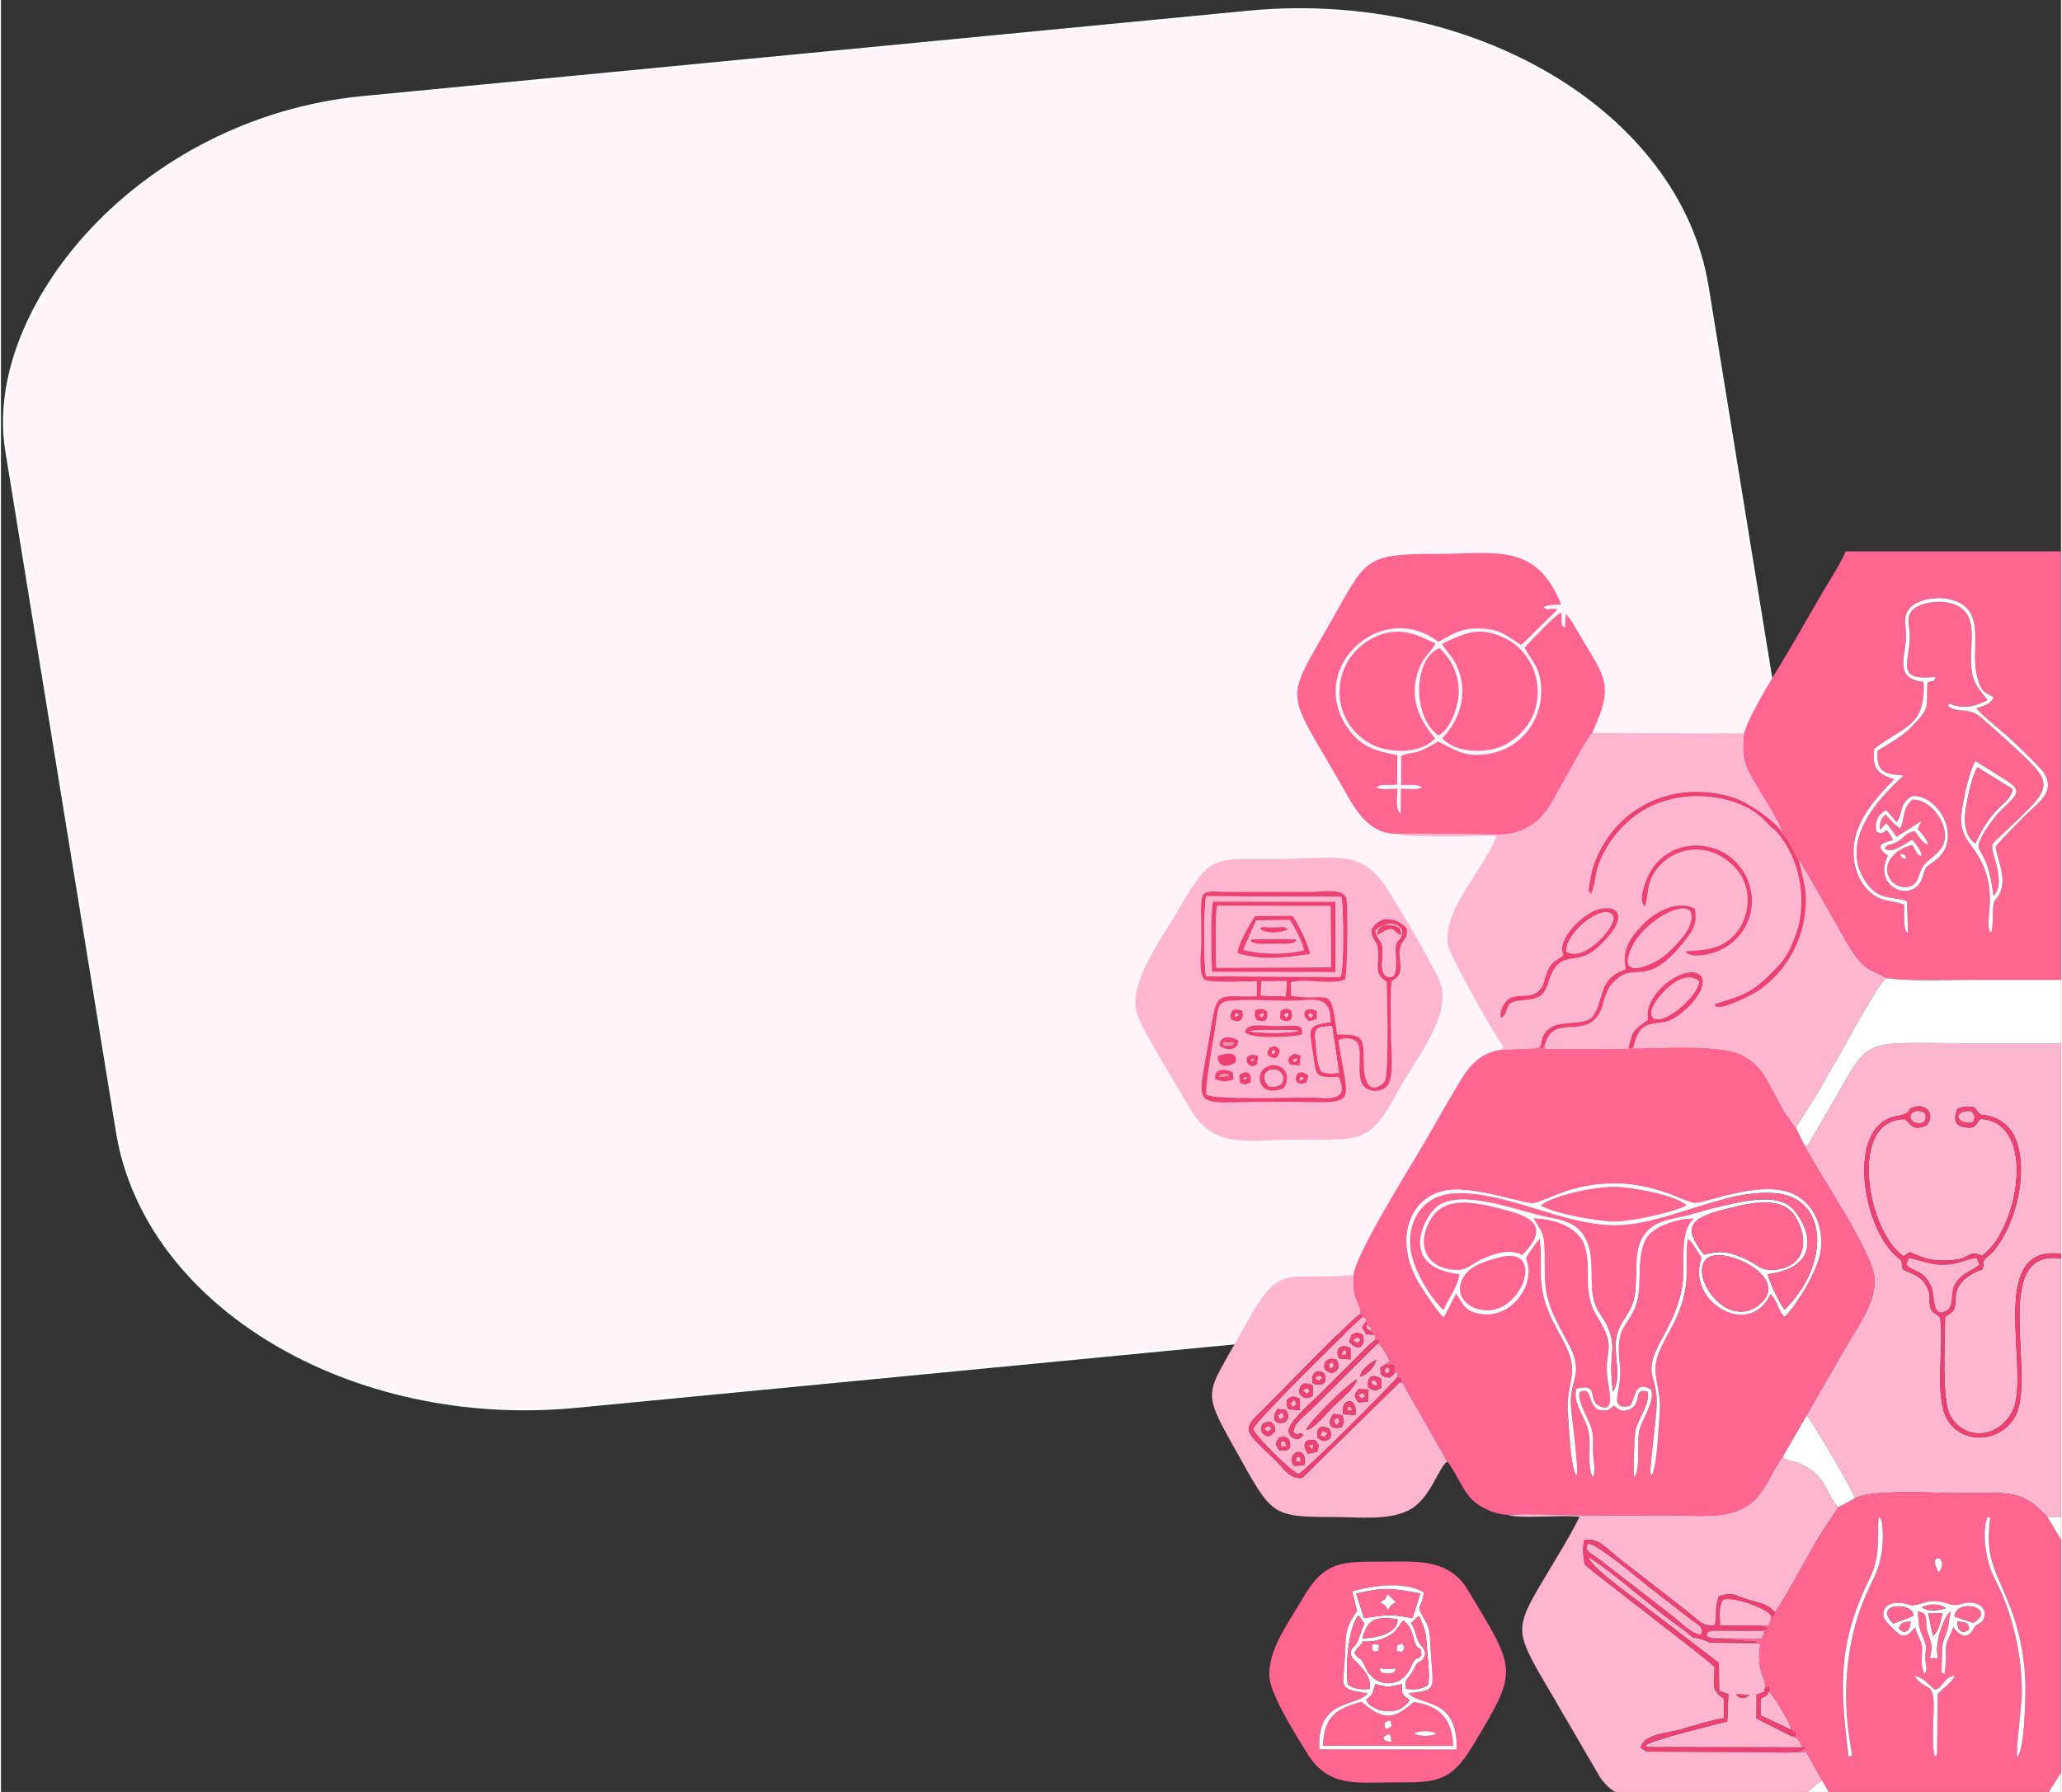 <?xml version="1.0" encoding="UTF-8"?>
<!DOCTYPE svg PUBLIC "-//W3C//DTD SVG 1.1//EN" "http://www.w3.org/Graphics/SVG/1.1/DTD/svg11.dtd">
<!-- Creator: CorelDRAW -->
<svg xmlns="http://www.w3.org/2000/svg" xml:space="preserve" width="879px" height="764px" version="1.1" shape-rendering="geometricPrecision" text-rendering="geometricPrecision" image-rendering="optimizeQuality" fill-rule="evenodd" clip-rule="evenodd"
viewBox="0 0 2398.74 2086.85"
 xmlns:xlink="http://www.w3.org/1999/xlink"
 xmlns:xodm="http://www.corel.com/coreldraw/odm/2003">
 <rect x="0" y="0" width="2398.74" height="2086.85" fill="#333333" stroke="none"/>
 <g id="Layer_x0020_1">
  <rect fill="#FFF4F9" stroke="white" stroke-width="2.73" stroke-miterlimit="22.926" transform="matrix(-8.71166E-001 0.084 0.109 0.671 1927.73 -3.24295E+001)" width="2273.99" height="2273.99" rx="545.52" ry="545.52"/>
  <path fill="#FE6591" d="M1680.09 1533.72c-6.04,-3.9 -21.1,-27.38 -26,-34.89 -33.34,-50.99 -16.12,-105.78 30.29,-112.66 32.68,-4.85 91.02,16.92 100.64,14.99 7.76,-1.55 31.44,-12.42 43.39,-15.74 80.38,-22.4 129.88,15.82 144.49,15.64 13.19,-0.16 62.97,-22.04 101.29,-14.65 33.68,6.49 49.3,39.4 44.49,71.36 -3.16,21.09 -26.91,61.08 -41.71,75.74 -8.03,-6.99 -8.61,-20.23 -16.65,-26.28 -23.45,50.37 -90.84,12.12 -82.35,-33.75 2.07,-11.17 4.05,-6.22 -2.86,-16.61 -3.1,-4.66 -6.81,-12.05 -11.13,-13.82 -3.36,29.97 2.98,44.29 -7.35,76.72 -6.97,21.87 -17.93,35.49 -26.11,55.3 -10.42,25.24 3.31,40.64 0.92,69.96 -1.34,16.45 -2.75,61.42 -9.24,73.11 -2.01,-3.33 -0.99,0.14 -1.7,-5.02l1.4 -16.33c0.75,-6.73 1.45,-13.44 2.18,-20.17 1.42,-13.18 3.35,-27.74 3.84,-40.87 1.31,-35.66 -17.39,-33.16 5.01,-74.61 11.96,-22.14 21.68,-40.36 25.19,-66.07 3.11,-22.76 -4.87,-60.79 13.77,-76.11 -16.35,-0.87 -48.85,8.3 -56.97,24.39 -11.31,22.38 -3.37,49.64 -10.13,73.47 -7.32,25.79 -23.32,25.59 -20.66,61.62 1.28,17.39 2.54,19.54 -0.4,37.65 -2.26,13.93 -5.87,25.25 13.33,21.1 6.78,-10.55 5.07,-30.21 24.38,-18.97 4.69,14.45 -9.75,32.04 -13.79,47.91 -3.21,12.63 1.78,46.23 -5.82,54.18 -1.7,-3.1 0.1,-48.86 1.44,-54.47 3.2,-13.45 18.03,-32.94 13.97,-45.35 -18,-3.75 -5.63,12.12 -19.29,20.03 -9.53,4.7 -13.08,2.2 -19.83,-3.65 -6.89,6.67 -9.38,6.49 -18.95,4.68 -13.25,-10.26 -5.67,-26.8 -20.96,-20.36 -3.06,11 11.09,31.43 14.19,43.77 2.63,10.46 0.79,18.84 1.5,29.37 0.28,4.23 1.05,8.81 1.34,12.9 0.19,2.71 0.39,5.3 -0.1,7.94 -1.06,5.82 0.67,0.99 -2.19,4.67 -7.03,-17.06 0.22,-39.82 -5.7,-57.74 -5.02,-15.18 -17.02,-29.07 -12.84,-44.77 27,-7.42 13.08,12.78 25.92,19.68 20.21,10.85 11.78,-20.15 10.52,-29.26 -5.31,-38.44 12.66,-34.9 -13.28,-76.21 -15.95,-25.39 -5.07,-54.39 -13.19,-80.44 -7.18,-23.07 -37.79,-32.07 -60.04,-32.46 7.78,14.65 12.1,14.65 12.69,33.95 1.59,51.74 -4.4,53.12 27.1,110.28 21.07,38.24 1.6,41.8 4,75.18 0.91,12.58 9.62,74 6.44,80.2 -6.94,-6.57 -8.8,-58.6 -10.02,-72.1 -2.81,-30.93 11.72,-44.76 0.53,-71.91 -8.29,-20.11 -19.75,-33.96 -26.61,-56.97 -9.31,-31.3 -2.48,-47.49 -6.77,-75.06 -3.74,3.88 -8.72,11.63 -12.19,16.47 -6.99,9.74 -1.94,6.99 -0.98,18.78 2.06,25.5 -22.39,57.79 -55.71,52.48 -19.36,-3.08 -19.59,-11.54 -28.51,-23.75l-14.22 27.53zm66.74 -311.22c-31.98,4.99 -42.39,27.57 -57.27,52.53 -13.51,22.68 -26,45.62 -39.61,68.31 -13.95,23.27 -74.71,121.81 -74.89,141.6 -1.07,9.28 -0.68,16.99 1.82,26 1.75,6.33 7.17,13.94 5.37,19.47l4.79 -0.42 -2.26 4.2c4.08,1.27 4.98,0.45 3.68,5.6l3.64 -0.12 -2.2 3.55 5.05 3.1c-2.05,2.58 5.55,5.52 -3.61,1.45 6.14,3.17 2.71,1.14 6.17,6.37l-7.86 -0.44 10.49 1.05 0.03 5.68 4.25 0.33 -1.51 3.81c6.5,3.39 10.26,13.71 14.19,20.45l-5.69 4.24 10.69 0.71 -0.05 10.1c3.52,-3.79 -0.16,-2.4 4.07,-0.82l-0.4 4.91c5.51,3.49 3.08,-1.96 4.81,3.58l-2.5 2.59 3.78 -0.06 52.3 91.9c7.54,8.28 16.23,29.41 25.39,40.6 9.43,11.51 29.52,21.33 45.47,21.35 31.18,-1.89 64.84,0.65 95.95,0.83 32.55,0.2 65.19,-0.04 97.75,-0.04 27.61,0 61.57,4.19 85.02,-11.31 20.27,-13.39 27.78,-39.54 41.16,-57.3l27.66 -47.83c13.87,-25.2 29.22,-50.45 43.52,-75.89 13.76,-24.49 37.28,-54.22 35.69,-83.37 -1.71,-31.08 -65.02,-122.32 -81.34,-154.63l-10.39 -21.15c-7.53,-6.85 -21.16,-33.39 -27.05,-44.25 -10.15,-18.75 -14.42,-27.83 -32.43,-38.86 -25.27,-15.48 -97.7,-9.25 -130.05,-9.5l-5.55 0.21 -96.33 0.54 -0.69 -5.06c-4.02,5.91 -1.9,2.47 -6.24,5.95l1.94 -7.7 -3.91 5.85 -42.85 1.89z"/>
  <path fill="#FE6591" d="M2183.94 968.76c-2.62,-10.62 1.1,-20.55 11.34,-25.21l11.92 13.84c8.22,-10.12 2.15,-21.6 18.36,-30.26 29.66,-2.67 61.66,50.39 25.23,76.16 -11.94,8.45 -8.74,4.66 -13.57,19.05 -10.24,30.52 -58.9,11.57 -40.04,-25.68 -20.8,-14.46 2.04,-16.9 5.81,-18.21 -1.86,-5.23 -3.87,-6.74 -6.92,-11.62 -6.67,2.45 -2.27,5.63 -12.13,1.93zm69.25 -180.4c-4.77,7.95 0.02,2.26 -9.91,6.47 -1.99,31.25 4.04,27.72 -17.8,50.78 -11.08,11.7 -26,19.98 -40.15,28.47 -2.39,26.15 8.88,27.08 29.77,29.05 -1.77,4.26 -86.02,68.11 -41.5,127.05 13.98,18.5 29.5,13.36 45.86,19.33l1.08 37.73c-6.78,-5.3 -3.52,-25.18 -4.72,-33.75 -17.2,-6.11 -29.19,-2.22 -44.11,-19.35 -11.01,-12.63 -15.69,-30.34 -14.41,-47.29 2.46,-32.5 27.4,-59.39 47.3,-79.41 -20.06,-6.07 -26.12,-13.29 -23.28,-35.51 34.41,-26.66 59.83,-24.92 57.32,-77.91 -37.79,-3.51 -18.23,-34.17 -20.4,-58.22 -1.28,-14.23 -3.22,-23.46 9.86,-32.12 9.17,-6.08 25.22,-8.32 36.15,-6.63 51.71,8 27.45,57.05 36.93,91.39 4.45,16.11 5.7,16.6 19.06,23.26 -2.57,7.86 -12.23,11 -20.13,12.86 6.36,8.6 31.17,28.06 40.49,36.59 6.31,5.78 33.64,32.25 37.46,37.79 15.52,22.51 -5.44,35.2 -18.5,48.2 -8.52,8.5 -31.32,31.02 -36.99,39.15 2.88,16.79 12.22,34.62 5.81,51.88 -3.82,10.29 -7.89,7.06 -8.78,19.28 -0.69,9.57 0.39,19.93 -2.32,29 -11.26,-12.26 15.14,-51.74 -23.05,-101.51 -13.21,-17.22 -13.48,-28.44 -9.58,-49.61 2.37,-12.82 8.14,-38.65 14.3,-49.11 55.58,35.72 59.39,29.15 28.26,59.09 -4.96,4.78 -16,20.18 -19.76,27.17 -13.54,25.18 5.32,7.38 12.53,70.67 10.03,-8.73 5.91,-28.07 2.12,-41.22 -6.17,-21.36 -5.27,-17.22 9.77,-31.59 61.52,-58.8 62.19,-54.5 0.49,-111.13 -8.45,-7.76 -17.84,-16.02 -27.04,-23.92 -14.88,-12.79 -28.31,-3.41 -38.75,-13.96 5.4,-3.16 1.39,-1.38 9.17,0.46 14.84,3.5 23.93,-0.18 37.57,-6.36 -11.82,-16.03 -21.93,-20.02 -18.9,-63.34 1.84,-26.37 -0.68,-47.09 -32.17,-50.99 -9.71,-1.2 -25.75,1.24 -33.67,7.07 -12.43,9.15 -5.41,21.16 -5.87,33.7 -1.22,33.24 -16.31,50.76 30.49,46.49zm-223.62 65.75c-3.39,30.69 1.11,38.37 16.12,63.64 5.84,9.84 27.51,43.6 28.1,51.95 11.99,12.76 12.32,21.32 19.99,33 0.71,-1.92 36.65,61.88 42.87,72.64 6.87,11.87 14.88,27.59 22.79,38.28 13.27,17.95 20.07,15.74 35.9,25.48 31.04,3.94 67.74,2.02 99.54,2.02 34.62,0 69.24,0 103.86,0l0 -499 -250.82 0c-4.93,12.98 -21.5,38.37 -29.3,51.9 -10.17,17.68 -20.43,35.21 -30.51,52.91 -16.21,28.5 -49.7,78.64 -58.54,107.18z"/>
  <path fill="#FDB5D0" d="M2100.38 1334.58c16.32,32.31 79.63,123.55 81.34,154.63 1.59,29.15 -21.93,58.88 -35.69,83.37 -14.3,25.44 -29.65,50.69 -43.52,75.89 5.35,4.09 52.97,86.18 56.37,96.29 19.29,-10.62 95.76,-5.91 121.74,-5.91 16.64,0 47.3,-1.85 62.26,1.77 20.35,4.92 26.26,12.85 39.82,25.71l16.04 0.37 0 -301.12c-84,-12.08 -26.94,140.18 -54.14,185.27 -18.68,30.97 -63.74,30.89 -79.31,0.27 -14.26,-28.05 -2.44,-83.85 -7.34,-116.51 -5.53,-6.74 -9.59,-4.24 -11.61,-13.09 -1.94,-8.52 1.41,-11.74 -3.08,-21.38 -6.74,-14.49 -16.47,-15.52 -28.81,-21.96 -2.78,-10.37 1.75,-7.56 -6.31,-14.15 -38.59,-31.57 -58.85,-141.86 -8.86,-161.99 6.29,-2.53 11.92,-2.51 16.28,-4.12 8.73,-3.23 3.27,-6.38 12.29,-8.81 14.52,-3.91 24.62,8.85 14.45,21.33 -14.76,6.67 -16.94,0.81 -25.34,-7.01 -66.45,-0.38 -44.53,129.82 -1.66,159.57l7.25 -4.76c18.27,7.14 22.5,10.27 43.28,9.65 32.42,-0.97 21.35,-13.14 40.78,-5.61 40.77,-26.88 66.58,-154.52 -1.58,-159.25 -6.58,6.76 -5,12.53 -20.1,9.36 -11.76,-2.47 -10.34,-12.4 -6.88,-21.16 8.56,-3.21 10.11,-2.9 19.58,-1.81 11.37,14.46 4.82,5.75 22.34,11.73 7.87,2.68 16.33,9.34 20.87,15.98 21.67,31.67 10.45,102.68 -20.92,140.17 -3.33,3.98 -7.39,6.26 -9.57,8.88 -5.65,6.79 0.78,2.73 -3.22,11.93 -36.56,14.18 -29.78,32.1 -31.86,42.8 -1.76,9.03 -7.01,7.96 -11.51,13.2 -0.17,24.4 -4.01,94.96 5.5,113.35 16.1,31.17 57.24,28.19 73.11,-4.61 21.62,-44.65 -32.21,-194.82 56.37,-182.57l0 -245.3c-35.3,0 -70.6,0 -105.9,0 -138.35,0 -111.55,-11.34 -171.45,88.66 -3.47,5.8 -6.39,11.16 -9.77,16.85 -8.78,14.74 -4.43,10.89 -11.24,14.09z"/>
  <path fill="#FDB5D0" d="M1819.39 1112.31c-9.45,-18.36 24.43,-49.45 40.93,-53.5 25.25,-6.19 36.15,11.24 -1.76,45.09 -26.31,23.5 -43.67,-1.92 -56.89,40.61 -5.43,17.44 -13.13,18.85 -30.15,20.32 -23.95,2.08 -12.82,10.75 -24.46,21.06 -3.54,-6.89 3.24,-20.43 10.98,-23.91 9.52,-4.27 20.68,0.37 30.23,-6.26 9.35,-6.51 8.3,-15.48 12.84,-25.68 4.93,-11.08 10.17,-10.83 18.28,-17.73zm94.66 -56.65c-5.82,-5.73 -3.46,-14.4 -0.8,-23.5 16.16,-55.43 79,-60.19 109.23,-25.96 18.55,21.01 22.17,52.51 6.57,76.68 -6.84,10.6 -15.69,18.01 -27.41,23.64 -10.47,5.03 -32.44,10.34 -40.48,1.96 5.35,-2.5 23.6,0.29 40.9,-7.78 33.61,-15.69 43.2,-64.41 15.71,-91.84 -33.07,-33 -77.06,-20.13 -93.87,9.64 -7.99,14.16 -5.95,28.84 -9.85,37.16zm-287.81 -84.59c6.06,4.83 99.66,2.43 115.16,1.96 -12.47,37.41 -62.15,83.97 -56.61,126.4 1.73,13.23 54.84,107.93 64.92,119.36l-2.88 3.71 42.85 -1.89 3.91 -5.85c5.12,-35.27 49.18,-15.37 60.49,-31.82 12.71,-18.48 5.61,-44.4 37.89,-53.9 -4.61,-21.28 2.83,-35.74 22.39,-54.85 14.07,-13.75 38.18,-25.98 58.09,-16.06 2.12,13.61 0.89,20.51 -7.57,31.95 -42.91,58.09 -58.95,34.63 -78.01,46.26 -25.55,15.6 -16.07,37.32 -31.87,51.56 -19.24,17.34 -48.28,-4.1 -57.11,28.61l0.69 5.06 96.33 -0.54c4.72,-21.51 7.08,-22.42 23.03,-33.41 -7.14,-32.19 49.31,-69.55 62.35,-49.96 7.26,16.37 -19.25,40.66 -31.89,48.05 -21.73,12.71 -38.73,-5.18 -47.94,35.11 32.35,0.25 104.78,-5.98 130.05,9.5 18.01,11.03 22.28,20.11 32.43,38.86 5.89,10.86 19.52,37.4 27.05,44.25 0.51,-1.66 22.01,-34.84 25.92,-41.82 8.45,-15.11 17.37,-30.18 26.02,-45.2 7.94,-13.79 44.97,-82.98 53.41,-87.31 -15.83,-9.74 -22.63,-7.53 -35.9,-25.48 -7.91,-10.69 -15.92,-26.41 -22.79,-38.28 -6.22,-10.76 -42.16,-74.56 -42.87,-72.64 5.5,25.66 10.14,33.87 6.72,62.19 -4.25,35.15 -24.42,68.45 -53.85,88.69 -7.75,5.33 -37.1,19.42 -45.1,19.02 -7.73,-0.38 -2.37,1.67 -6.53,-3.03 25.23,-8.39 40.21,-11.06 59.99,-30.12 19.07,-18.38 26.05,-25.99 35.23,-52.07 13.79,-39.2 3.78,-88.8 -22.5,-118.35 -3.5,-3.94 -5.92,-4.31 -10.54,-9.77 -27.1,-32 -88.67,-41.93 -134.31,-21.11 -28.85,13.16 -51.97,39.68 -62.86,69.27 -3.61,9.78 -3.98,26.88 -9.11,33.87l-1.44 -2.88c-2.84,-10.17 0.48,9.1 -0.7,-3.27l2.58 -15.74c1.63,-7.23 2.87,-11.66 5.75,-18.6 26.17,-63.08 92.88,-93.54 160.88,-71.73 17.06,5.47 51.45,29.53 55.8,40.63 -0.59,-8.35 -22.26,-42.11 -28.1,-51.95 -15.01,-25.27 -19.51,-32.95 -16.12,-63.64l-176.8 -0.49c-8.37,9.56 -24.43,41.55 -32.63,55.09 -11.17,18.46 -18.36,37.88 -35.32,50.21 -23.98,17.41 -46.39,12.35 -74.42,12.36 -27.66,0 -56.87,-0.85 -84.16,-0.21z"/>
  <path fill="#FE6591" d="M2227.98 1951.74c11.54,1.91 16.27,10.54 24.08,16.13 6.07,-2.11 4.98,-2.57 10.09,-8.3 4.97,-5.57 5.44,-6.31 12.83,-8.3 -2.9,7.89 -13.4,14.48 -19.85,21.44l-0.68 68.44c-1.13,4.66 -0.13,1.7 -2.34,4.85 -4.44,-10.37 -1.7,-44.06 -1.6,-57.77 0.25,-31.61 -9.33,-17.39 -22.53,-36.49zm156.47 135.11l-256.18 0 -7.73 -13.24 -18.41 -33.05 -186.02 -0.67 138.46 0.66c19.77,0 38.31,3.13 46.83,-5.46l-184.04 -0.45 180.06 0.23c-3.72,-8.03 -3.57,-9.56 -11.72,-12.56 4.58,-4.46 4.83,3.57 3.26,-4.75l-4.51 -3.06c0.26,-6.16 -19.6,-38.21 -25.7,-44.77l-0.58 -5.56 -4.14 1.68c1.22,-8.48 -4.25,-14.8 -5.84,-24.24 -1.62,-9.57 -0.9,-17.81 0.18,-27.61l-58.45 -1.06 52.58 -0.19c0.87,-0.22 1.22,-0.31 2.05,-0.59l-53.12 -4.39 58.68 0.62 3.52 -8.89 -62.6 -0.29c9.77,-3.36 49.45,1.49 65.92,-2 -10.95,-10.22 -40.06,-1.51 -55.22,-4.37l56.3 0.12c2.92,-7.73 3.29,-4.08 2.66,-11.92l2.71 1.54 1.97 -5.11c5.17,-4.76 30.72,-51.71 36.52,-61.82 5.82,-10.15 11.83,-21.13 17.97,-31.01l19.63 -29.45 19.39 -10.43c19.29,-10.62 95.76,-5.91 121.74,-5.91 16.64,0 47.3,-1.85 62.26,1.77 20.35,4.92 26.26,12.85 39.82,25.71l16.04 26.84 0 271.18 -14.29 22.5zm-155.52 -191.84c-6.16,7.3 -12.25,14.56 -21.5,5.7 -4.36,-4.17 -14.96,-13.65 -15.55,-18.77 -1.23,-10.7 7.58,-15.57 17.21,-15.37 15.1,0.31 10.85,6.12 27.7,0.6 11.53,-3.79 18.73,-3.26 30.14,0.4 13.69,4.39 14.93,-1.79 27.89,-1.03 10.05,0.58 18.5,8.57 13.77,18.94 -2.4,5.26 -6.49,4.68 -10.15,8.61 -1.62,1.73 -8.5,23.02 -25.42,0.8 -2.73,10.15 -8.56,16.24 -8.47,25.85 0.11,12.15 0.29,16.55 -1.51,29.19 -4.8,-4.8 -3.66,2.26 -3.17,-10.43 0.45,-11.29 -0.17,-23.24 2.11,-29.01 7.09,-17.9 4.81,-16.26 8.37,-34.02 -6.83,3.86 -20.19,36.19 -14.77,54.63l-9.43 -0.08c3.26,-13.74 2.13,-16.62 -2.56,-29.75 -4.62,-12.95 3.23,-22.67 -11.78,-24.71 2.08,18.98 0.33,16.54 7.88,34.46 3.42,8.11 0.75,11.88 1,20.2 0.26,8.81 3.4,12.29 -0.8,18.2 -4.76,-7.68 -3.06,-19.71 -2.83,-28.99 0.21,-8.11 -5.82,-15.55 -8.13,-25.42zm29.16 -79.69c3.7,6.35 2.53,10.38 -1.91,15.75l-1.36 -2.38c-7.62,-17.21 1.82,-13.2 3.27,-13.37zm-71.15 -49.07l1.71 2.33c1.06,2.37 1.01,1.75 1.56,4.29 0.45,2.06 0.76,7.3 0.88,9.59 0.98,18.16 -1.72,37.4 -9.62,53.74 -10.05,20.79 -17.45,37.36 -23.34,60.26 -10.75,41.74 -12.23,87.04 -5.52,129.88 4.11,26.26 3.16,15.32 -1.13,20.03 -10.37,-82.96 -13.25,-132.19 25.6,-210.57 13.33,-26.89 6.4,-62.23 9.86,-69.55zm160.89 280.08c-2.33,-3.99 5.11,-61.29 5.3,-72.34 0.78,-44.52 -10.93,-96.8 -32.04,-136.15 -9.01,-16.81 -15.54,-53.67 -7.81,-71.13 3.24,1.51 3.45,-4.78 1.74,13.71 -4.14,44.69 18,62.53 32.79,116.09 6.67,24.16 9.9,50.39 9.46,75.45 -0.28,15.16 -1.29,64.82 -9.44,74.37z"/>
  <path fill="#FDB5D0" d="M1754.97 1764.12c11.56,5.18 64.6,-0.33 83.12,2.38 -12.94,26.28 -32.95,57.42 -48.07,83.44 -25.12,43.21 -24.63,52.39 -0.44,95.68l72.8 124.85c6.96,9.3 12.02,13.5 17.48,16.38l223.42 0c7.23,-4.53 9.89,-9.64 17.26,-13.24l-18.41 -33.05 -186.02 -0.67 -6.64 -4.6c2.51,-15.63 31.62,-17.06 45.15,-20.9 15.83,-4.5 35.72,-10.9 51.7,-13.42l-0.21 -22.8c-16.14,-10.53 -10.61,-16.92 -10.81,-36.77 -1.43,-3.97 -148.78,-115.56 -151.03,-119.4 -0.22,-0.36 -3.9,-17.94 -0.55,-28.36 16.85,-3.8 28.86,12.84 41.28,21.99l72.24 56.1c21.9,16.53 22.49,22.61 38.54,20.92 3.2,-12.72 -1.41,-17.49 4.76,-33.87 16.48,-5.19 19.05,-0.4 34.56,4.4 12.78,3.95 20.78,3.8 30.27,14.29 5.17,-4.76 30.72,-51.71 36.52,-61.82 5.82,-10.15 11.83,-21.13 17.97,-31.01l19.63 -29.45c-13.77,-10.51 -13.05,-43.33 -54.67,-53.68 -7.84,-1.95 -7.07,-1.68 -9.97,-5.21 -13.38,17.76 -20.89,43.91 -41.16,57.3 -23.45,15.5 -57.41,11.31 -85.02,11.31 -32.56,0 -65.2,0.24 -97.75,0.04 -31.11,-0.18 -64.77,-2.72 -95.95,-0.83z"/>
  <path fill="#FE6591" d="M1626.24 971.07c27.29,-0.64 56.5,0.21 84.16,0.21 28.03,-0.01 50.44,5.05 74.42,-12.36 16.96,-12.33 24.15,-31.75 35.32,-50.21 8.2,-13.54 24.26,-45.53 32.63,-55.09 28.12,-61.56 14.12,-63.33 -23.87,-130.35l-6.76 -8.37 -1.08 16.03c-6.11,-2.97 -3.12,-9.31 -4.17,-17.53 -9.05,3.96 -35.74,33.71 -42.86,40.87 10.38,18.34 18.95,24.07 19.48,48.8 0.81,37.54 -25.27,69.95 -62.89,75.12 -27.26,3.76 -35.75,-4.18 -57.18,-14.59 -30.97,18.58 -27.82,10 -42.99,16.79l-0.06 33.81c9.11,0.38 19.48,-1.57 24.25,2.85 -6.15,3.3 -17.04,1.67 -24.57,1.41l-0.29 28.8c-6.68,-3.9 -3.75,-21.19 -3.71,-28.86 -7.51,0.29 -18.41,2.01 -24.68,-1.35 5.07,-4.81 15.39,-1.85 24.29,-3.35l0.23 -34.15c-25.48,-5.04 -42.1,-9.61 -57.1,-30.68 -50.3,-70.63 38.79,-152.36 105.01,-101.35 17.76,-10.05 26.73,-16.25 48.81,-15.57 23.47,0.72 29.94,8.2 47.58,19.18l39.29 -38.41c1.99,-2.53 0.97,-1.01 2.25,-3.59 -11.14,-1.05 -9.21,2.72 -15.94,-1.84 5.43,-3.35 13.5,-2.86 20.89,-3.3 -28.89,-72.54 -76.45,-58.95 -142.95,-58.95 -85.98,0 -83.36,4.81 -123.98,76.78 -58,102.75 -54.87,75.42 18.3,205.19 12.57,22.28 29.03,45 58.17,44.06z"/>
  <path fill="#FDB5D0" d="M1401.27 1140.88c-7.6,-8.11 -3.63,-32.23 -3.63,-44.62 0,-66.54 -6.73,-57.63 35.8,-57.61l93.68 0c11.22,0 36.79,-5.39 39.6,8.61 2.02,10.08 1.19,84.96 -1.61,93.32 -14.93,7.29 -45.52,-1.77 -63.09,3.31l0.2 15.79c46.97,7.69 45.46,-15.53 53.67,44.97 27.78,0.36 31.2,0.81 30.94,30.1 -0.44,48.3 22.39,28.09 24.3,25.06 5.22,-8.24 2.91,-100.21 2.44,-116.3 -13.87,-9.89 -10.12,-13.52 -9.92,-31.06 0.25,-21.35 -8.64,-14.01 -7.71,-30.46 10.27,-16.61 28.3,-14.2 41.18,-0.72 -0.12,10.32 0.28,7.94 -4.99,16 -10.87,16.64 8.38,33.71 -12.99,45.57 -1.59,21.44 -0.53,43.76 -0.53,65.43 0,13.32 4.32,48.86 -5.52,57.45 -6.24,5.46 -15.86,6.55 -23.13,1.97 -15.45,-9.75 -2.42,-44.22 -11.32,-54.09 -4.83,-5.35 -15.67,-5.12 -21.34,-2.21 12.46,83.93 27.82,71.7 -77.02,71.7 -99.87,0 -87.72,15.47 -71.33,-86.51 7.22,-44.86 9.09,-34.96 53.17,-36.38l0.48 -17.5c-12.54,-0.04 -52.49,2.5 -61.33,-1.82zm-79.25 36.84c4.39,19.21 48.03,87.54 60.51,109.9 29.07,52.06 63.91,39.47 132.37,39.47 69.99,0 79.23,4.84 113.13,-58.71 17.67,-33.12 58.01,-80.67 49.48,-118.82 -3.59,-16.06 -49.26,-91.75 -60.72,-110.38 -31.67,-51.49 -57.21,-38.97 -132.44,-38.97 -74.25,0 -75.97,-5.02 -112.84,58.6 -17.96,31.01 -57.61,83.43 -49.49,118.91z"/>
  <path fill="#FDB5D0" d="M1684.11 1702.17l-52.3 -91.9 -3.78 0.06 -112.94 110.95c-14.83,0.82 -20.17,-9.78 -29.67,-19.23 -32.44,-32.28 -41.99,-34.91 -21.97,-54.46 21.83,-21.31 108.98,-112.11 118.8,-117.18 1.8,-5.53 -3.62,-13.14 -5.37,-19.47 -2.5,-9.01 -2.89,-16.72 -1.82,-26 -86.32,7.25 -84.35,-17.88 -130.67,66.31 -41.02,74.56 -47.21,65.49 -7.56,136.19 43.57,77.68 40.8,79.26 116.76,79.26 27.31,0 65.16,4.69 88.63,-9.58 23.17,-14.09 31.78,-48.8 41.89,-54.95z"/>
  <path fill="#FE6591" d="M1573.59 1853.12c24.05,-6.49 60.69,-12.13 82.99,1.28 -1.37,18.57 -10.47,12.9 0.4,30.45 7.64,12.34 6.81,21.21 7.65,35.24 2.89,48.27 8.91,47.8 -25.72,51.8 13.05,15.56 57.9,3.79 56.08,65.62l-159.82 -0.24c-3.04,-59.71 41.88,-48.38 56.42,-65.17 -34.3,-5.8 -29.12,-5.09 -26.79,-40.32 1.68,-25.38 -1.35,-34.39 14.31,-55.51l-5.52 -23.15zm-96.53 100.5c1.74,21.26 32.06,69.23 44.39,89.1 24.41,39.3 58.49,33.03 99.35,33.03 47.8,0 66.29,1.47 92.47,-41.94 54.45,-90.27 51.52,-87.26 -5.03,-181.9 -22.58,-37.78 -61.38,-33.26 -99.66,-33.26 -46.61,-0.01 -67.69,-1 -92.6,42.38 -15.59,27.13 -41.54,60.67 -38.92,92.59z"/>
  <path fill="white" d="M2089.99 1313.43l10.39 21.15c6.81,-3.2 2.46,0.65 11.24,-14.09 3.38,-5.69 6.3,-11.05 9.77,-16.85 59.9,-100 33.1,-88.66 171.45,-88.66 35.3,0 70.6,0 105.9,0l0 -73.86c-34.62,0 -69.24,0 -103.86,0 -31.8,0 -68.5,1.92 -99.54,-2.02 -8.44,4.33 -45.47,73.52 -53.41,87.31 -8.65,15.02 -17.57,30.09 -26.02,45.2 -3.91,6.98 -25.41,40.16 -25.92,41.82z"/>
  <path fill="white" d="M1743.79 1464.59c53.71,-15.29 30.29,59.19 -11.01,61.41 -20.5,1.11 -40.91,-13.85 -31.59,-35.47 7.11,-16.53 27.17,-21.55 42.6,-25.94zm245.19 -0.53c21.22,-11.82 98.8,25.81 56.38,56.82 -38.71,28.31 -83.57,-41.69 -56.38,-56.82zm-217.61 -2.57c-15.04,-7.22 -29.61,-2.33 -44.32,3.76 -17.03,7.05 -19.2,15.93 -38.69,13.18 -34.78,-4.91 -39.21,-37.24 -20.86,-62.49 18.35,-25.25 58.18,-13.55 84.38,-6.8 30.5,7.86 52.34,19.74 19.49,52.35zm211.54 -0.49c-24.5,-31.71 -17.43,-42.09 21.83,-52.01 24.94,-6.3 67.54,-18.93 84.2,7.28 16.63,26.17 12.95,58.32 -22.55,62.41 -18.33,2.12 -21.47,-7.27 -38.15,-13.94 -19.13,-7.64 -25.51,-8.21 -45.33,-3.74zm-190.13 -57.23c15.82,-12.43 65.78,-22.17 86.65,-21.75 18.89,0.39 71.13,9.69 83.5,21.75 -16.11,8.49 -66.59,19.23 -85.54,18.84 -18.62,-0.37 -70.29,-9.48 -84.61,-18.84zm-113.03 121.89c-16.95,-15.38 -37.63,-51.57 -38.96,-74.98 -1.86,-32.8 17.28,-59.07 51.19,-60.95 59.62,-3.31 125.63,37.04 187.45,37.11 59.15,0.07 126.83,-42.67 187.33,-37.16 61.02,5.56 63.27,83.05 10.21,135.42 -5.9,-6.96 -17.84,-31.81 -19.69,-41.19 73.74,-9.67 41.22,-67.47 25.3,-79.59 -25.58,-19.46 -91.78,4.51 -121.64,11.8 -20.09,4.91 -37.03,5.53 -49.02,24.19 -10.56,16.43 -6.74,45.28 -9.09,64.46 -3.16,25.82 -16.98,30.16 -21.6,51.41 -4.42,20.33 6.75,46.49 -4.08,64.26 -5.75,-40.92 3.03,-45.25 -3.09,-66.81 -6.25,-22.02 -18.49,-23.42 -21.26,-52.05 -2.03,-21.02 2.12,-44.62 -10.01,-63.14 -11.38,-17.35 -30.15,-18.11 -48.77,-22.54 -31.05,-7.38 -92.58,-30.55 -120.24,-12.07 -16.05,10.72 -48.83,72.11 24.5,79.95 -1.68,14.35 -12.9,28.35 -18.53,41.88zm0.34 8.06l14.22 -27.53c8.92,12.21 9.15,20.67 28.51,23.75 33.32,5.31 57.77,-26.98 55.71,-52.48 -0.96,-11.79 -6.01,-9.04 0.98,-18.78 3.47,-4.84 8.45,-12.59 12.19,-16.47 4.29,27.57 -2.54,43.76 6.77,75.06 6.86,23.01 18.32,36.86 26.61,56.97 11.19,27.15 -3.34,40.98 -0.53,71.91 1.22,13.5 3.08,65.53 10.02,72.1 3.18,-6.2 -5.53,-67.62 -6.44,-80.2 -2.4,-33.38 17.07,-36.94 -4,-75.18 -31.5,-57.16 -25.51,-58.54 -27.1,-110.28 -0.59,-19.3 -4.91,-19.3 -12.69,-33.95 22.25,0.39 52.86,9.39 60.04,32.46 8.12,26.05 -2.76,55.05 13.19,80.44 25.94,41.31 7.97,37.77 13.28,76.21 1.26,9.11 9.69,40.11 -10.52,29.26 -12.84,-6.9 1.08,-27.1 -25.92,-19.68 -4.18,15.7 7.82,29.59 12.84,44.77 5.92,17.92 -1.33,40.68 5.7,57.74 2.86,-3.68 1.13,1.15 2.19,-4.67 0.49,-2.64 0.29,-5.23 0.1,-7.94 -0.29,-4.09 -1.06,-8.67 -1.34,-12.9 -0.71,-10.53 1.13,-18.91 -1.5,-29.37 -3.1,-12.34 -17.25,-32.77 -14.19,-43.77 15.29,-6.44 7.71,10.1 20.96,20.36 9.57,1.81 12.06,1.99 18.95,-4.68 6.75,5.85 10.3,8.35 19.83,3.65 13.66,-7.91 1.29,-23.78 19.29,-20.03 4.06,12.41 -10.77,31.9 -13.97,45.35 -1.34,5.61 -3.14,51.37 -1.44,54.47 7.6,-7.95 2.61,-41.55 5.82,-54.18 4.04,-15.87 18.48,-33.46 13.79,-47.91 -19.31,-11.24 -17.6,8.42 -24.38,18.97 -19.2,4.15 -15.59,-7.17 -13.33,-21.1 2.94,-18.11 1.68,-20.26 0.4,-37.65 -2.66,-36.03 13.34,-35.83 20.66,-61.62 6.76,-23.83 -1.18,-51.09 10.13,-73.47 8.12,-16.09 40.62,-25.26 56.97,-24.39 -18.64,15.32 -10.66,53.35 -13.77,76.11 -3.51,25.71 -13.23,43.93 -25.19,66.07 -22.4,41.45 -3.7,38.95 -5.01,74.61 -0.49,13.13 -2.42,27.69 -3.84,40.87 -0.73,6.73 -1.43,13.44 -2.18,20.17l-1.4 16.33c0.71,5.16 -0.31,1.69 1.7,5.02 6.49,-11.69 7.9,-56.66 9.24,-73.11 2.39,-29.32 -11.34,-44.72 -0.92,-69.96 8.18,-19.81 19.14,-33.43 26.11,-55.3 10.33,-32.43 3.99,-46.75 7.35,-76.72 4.32,1.77 8.03,9.16 11.13,13.82 6.91,10.39 4.93,5.44 2.86,16.61 -8.49,45.87 58.9,84.12 82.35,33.75 8.04,6.05 8.62,19.29 16.65,26.28 14.8,-14.66 38.55,-54.65 41.71,-75.74 4.81,-31.96 -10.81,-64.87 -44.49,-71.36 -38.32,-7.39 -88.1,14.49 -101.29,14.65 -14.61,0.18 -64.11,-38.04 -144.49,-15.64 -11.95,3.32 -35.63,14.19 -43.39,15.74 -9.62,1.93 -67.96,-19.84 -100.64,-14.99 -46.41,6.88 -63.63,61.67 -30.29,112.66 4.9,7.51 19.96,30.99 26,34.89z"/>
  <path fill="#FE6591" d="M1679.75 1525.66c5.63,-13.53 16.85,-27.53 18.53,-41.88 -73.33,-7.84 -40.55,-69.23 -24.5,-79.95 27.66,-18.48 89.19,4.69 120.24,12.07 18.62,4.43 37.39,5.19 48.77,22.54 12.13,18.52 7.98,42.12 10.01,63.14 2.77,28.63 15.01,30.03 21.26,52.05 6.12,21.56 -2.66,25.89 3.09,66.81 10.83,-17.77 -0.34,-43.93 4.08,-64.26 4.62,-21.25 18.44,-25.59 21.6,-51.41 2.35,-19.18 -1.47,-48.03 9.09,-64.46 11.99,-18.66 28.93,-19.28 49.02,-24.19 29.86,-7.29 96.06,-31.26 121.64,-11.8 15.92,12.12 48.44,69.92 -25.3,79.59 1.85,9.38 13.79,34.23 19.69,41.19 53.06,-52.37 50.81,-129.86 -10.21,-135.42 -60.5,-5.51 -128.18,37.23 -187.33,37.16 -61.82,-0.07 -127.83,-40.42 -187.45,-37.11 -33.91,1.88 -53.05,28.15 -51.19,60.95 1.33,23.41 22.01,59.6 38.96,74.98z"/>
  <path fill="#FE6591" d="M1669.78 859.79c-21.77,-25.5 -31.85,-53.82 -15.91,-86.9 4.67,-9.7 12.95,-15.65 16.3,-23.68 -15.24,-5.81 -39.23,-23.95 -73.98,-5.46 -48.52,25.8 -50.86,94.85 -1.72,122.27 21.08,11.75 59.39,12.4 75.31,-6.23z"/>
  <path fill="#FE6591" d="M1677.95 749.76c4.39,8.32 11.12,13.19 16.55,24.32 14.34,29.38 6.36,62.3 -16.22,85.78 16.13,17.85 54.49,18.34 75,6.44 53.69,-31.18 42.43,-100.16 -0.39,-122.15 -30.92,-15.87 -47.44,-7.15 -74.94,5.61z"/>
  <path fill="#FDB5D0" d="M1494 1267.03c-28.18,12.4 -34.61,-14.51 -22.69,-23.07 14.09,-10.1 34.56,2.65 22.69,23.07zm26.23 -6.58c-19.67,8.79 -14.26,-22.82 2.39,-7.5l-2.39 7.5zm-65.11 -0.04c-8.3,3.79 -3.46,3.01 -12.48,0.86l-0.53 -9.83c9.53,-5.86 14.94,-1.51 13.01,8.97zm-19.91 -3.54c-6.54,3.35 -14.89,3.27 -21.48,-0.44 -1.59,-12.35 11.2,-12.4 20.59,-7.66l0.89 8.1zm28.57 -26.99l-1.05 9.64c-7.71,3.58 -3.33,2.92 -10.21,0.35 -6.06,-8.89 1.66,-14.12 11.26,-9.99zm37.66 9.98c-3.3,-5.23 -3.32,-3.04 -1.07,-9.19 7.04,-4.63 3.85,-3.95 12.97,-1.53l-1.24 11.88 -10.66 -1.16zm-84.74 -10c7.46,-3.15 24.09,-6.73 21.18,6.87 -7.59,6.32 -21.18,7.71 -21.18,-6.87zm72.25 -7.34c-0.19,5.48 -2.27,11.74 -9.65,8.96 -7.28,-2.74 -4.15,-8.56 -1.71,-11.62 7.36,-2.27 5.99,-2.41 11.36,2.66zm-69.72 -4.03c-1.21,-13.54 13.56,-11.71 21.42,-7.02 0.06,13.21 -13.75,11.86 -21.42,7.02zm63.09 -23.6c28.08,-0.05 33.67,-3.34 32.67,9.45 -5.7,3.48 -58.98,6.54 -66.55,-2.3 1.63,-11.84 23.88,-7.13 33.88,-7.15zm40.74 -5.49c-11.35,-8.44 -3.62,-18.73 9.18,-11.93l-0.2 9.38 -8.98 2.55zm-33.23 -12.08c6.52,-3.82 4.8,-2.73 12.15,-1.12 4.54,10.92 -2.27,17.09 -12.71,10.1l0.56 -8.98zm-15.74 0.44c2.45,10.29 -2.71,13.86 -11.86,9.99 -3.59,-6.32 -2.46,-3.81 -1.61,-11.47 5.65,-2.19 8.55,-1.67 13.47,1.48zm-41.98 9.41c-1.67,-11.28 3.21,-13.97 13.55,-9.86 1.63,11.33 -3.28,14.76 -13.55,9.86zm125.46 66.97c-29.65,1.12 -25.94,-1.45 -30.25,-29.89 -3.98,-26.21 -6.84,-30.43 20.97,-33.81 0.04,-33.5 -19.57,-25.21 -47.65,-25.01 -20.7,0.15 -49.77,-1.89 -69.32,0.05 -13.55,1.34 -13.73,6.51 -15.51,19.04 -2.82,19.93 -14.25,80.04 -12.02,90.37 10.28,6.04 97.6,3.22 121.29,3.22 15.9,0 46.93,7.08 32.49,-23.97z"/>
  <path fill="#FDB5D0" d="M2035.66 1973.86c-3.64,4.67 -12.07,5.34 -14.89,-0.81l14.89 0.81zm-118.3 60.78l180.06 0.23c-3.72,-8.03 -3.57,-9.56 -11.72,-12.56l-41.64 -21.03 0.21 -27.77 8.57 -3.1 1.19 -4.56c1.22,-8.48 -4.25,-14.8 -5.84,-24.24 -1.62,-9.57 -0.9,-17.81 0.18,-27.61l-58.45 -1.06 -7.58 -3.27c-23.56,-7.06 -0.57,4.25 -32.43,-18.39 -11.35,-8.06 -22.31,-17.32 -33.22,-25.82 -17.94,-13.98 -50.41,-42.17 -68.24,-52.13 1.65,12.14 61.69,53.49 74.56,64.11l77.3 59.13 0.4 32.61 10.64 3.66 -1.18 31.81c-16.81,4.5 -84.76,20.67 -95.6,27.99l2.79 2z"/>
  <path fill="#FDB5D0" d="M1517.96 1706.14l-12.34 1.03c-10.67,-16.34 16.47,-25.93 12.34,-1.03zm12.53 -28.82c4.92,7.35 4.3,4.8 2.19,13.26l-10.8 2.48c-7.36,-10.4 -4.38,-18.26 8.61,-15.74zm-42.4 -2.88c8.32,-1.59 3.56,-2.85 11.29,1.46 4.74,10.82 -0.09,15.24 -10.96,12.89 -4.49,-5.78 -4.61,-8.57 -0.33,-14.35zm58.21 -10.87c4.07,8 2.9,3.23 1.35,11.43 -5.94,4.2 -8.41,4.02 -14.36,-0.35 -2.27,-11.08 2.02,-15.62 13.01,-11.08zm-78.11 4.74c-1.68,-9.84 0.44,-11.94 10.25,-12.37 4.97,4.38 5.04,4.18 4.77,11.02 -5.37,6.83 -8.88,7.25 -15.02,1.35zm93.13 -6.32c-13.37,3.74 -18.18,-4.09 -9.82,-15.33l10.39 1.42c2.08,7.41 2.36,6.81 -0.57,13.91zm-65.47 -6.06c-12.37,4.54 -17.13,-3.75 -9.47,-15.06l10.16 1.17c2.85,6.82 3.37,8.2 -0.69,13.89zm67.03 -8.91c-3.65,-19.46 17.71,-21.49 14.15,0.83l-14.15 -0.83zm-65.71 -16.44c5.91,-5.29 7.85,-5.02 15.33,-1.5l-0.22 13.09 -12.68 -1.02c-3.07,-4.9 -2.69,-3.51 -2.43,-10.57zm83.61 2.6c-5.65,-6.43 -5.68,-8.38 -0.05,-15.42l11.68 0.45 -0.68 14.21 -10.95 0.76zm-69.28 -11.47c1.17,-11.2 6.28,-12.55 16.05,-8.28l-0.33 12.44c-8.89,3.76 -10.22,2.96 -15.72,-4.16zm80.7 -5.97c-1.98,-11.08 3.64,-17.45 14.86,-9.99l0.05 11c-7.15,2.85 -9.02,3.44 -14.91,-1.01zm-72.18 49.5c0.63,-6.92 49.53,-55.3 59.05,-58.75 -3.32,11.15 -20.12,23.77 -28.66,32.37 -6.13,6.18 -22.72,26.48 -30.39,26.38zm7.57 -54.24c-2.82,-10.17 3.44,-18.24 13.4,-11.36 4.5,11.81 -3.34,15.39 -13.4,11.36zm27.46 -27.48c6.71,10.38 -2.46,18.9 -10.94,13.3 -7.13,-4.7 -2.36,-18.21 10.94,-13.3zm27.18 19.44c2.21,-8.42 11.71,-15.9 19.37,-19.31 -2.56,8.23 -10.76,17.97 -19.37,19.31zm-23.63 -20.86c-6.49,-9.77 1.55,-18.73 12.79,-11.87l-0.01 12.87 -12.78 -1zm13.87 -27.28c6.74,-3.69 7.16,-3.4 13.39,-0.16 3.48,14.57 -6.17,19.58 -15.99,7.82l2.6 -7.66zm53.25 49.34l0.4 -4.91c-4.23,-1.58 -0.55,-2.97 -4.07,0.82l-4.9 4.3c-9.28,-1.09 -10.82,-1.71 -10.96,-11.59l5.22 -3.52 5.69 -4.24c-3.93,-6.74 -7.69,-17.06 -14.19,-20.45l-76.84 76.4c-7.29,7.46 -21.65,16.41 -21.14,27.34 10.2,6.18 3.62,-2.04 11.53,2.32 -5.18,10.04 -16.46,4.29 -17,-4.39 -0.64,-10.39 29.76,-36.05 41.05,-47.41 9.87,-9.94 19.54,-19.65 29.62,-29.51 7.5,-7.33 22.33,-23.58 30.04,-28.89l-0.03 -5.68 -10.49 -1.05 -5.03 -7.65 3.84 -6.26c1.3,-5.15 0.4,-4.33 -3.68,-5.6 -11,9.38 -127.23,123.45 -126.91,130.25 3.84,8.97 43.91,49.02 52.96,52.25 7.77,-3.21 104.08,-99.75 114.89,-112.53z"/>
  <path fill="#EC4172" d="M1537.77 1248.15c-5.65,-8.89 -5.46,-22.69 -6.86,-33.41 -2.49,-18.92 1.29,-18.6 18.9,-19.77l8.25 54.49c-7.8,0.35 -12.82,1.37 -20.29,-1.31zm19.8 5.99c14.44,31.05 -16.59,23.97 -32.49,23.97 -23.69,0 -111.01,2.82 -121.29,-3.22 -2.23,-10.33 9.2,-70.44 12.02,-90.37 1.78,-12.53 1.96,-17.7 15.51,-19.04 19.55,-1.94 48.62,0.1 69.32,-0.05 28.08,-0.2 47.69,-8.49 47.65,25.01 -27.81,3.38 -24.95,7.6 -20.97,33.81 4.31,28.44 0.6,31.01 30.25,29.89zm-89.94 -111.43l29.57 -0.02 -1.27 17.66 -29 -0.96 0.7 -16.68zm-64.44 -5.72c-2.61,-11.13 -2.64,-81.74 0.03,-93.32l157.42 0.86c2.87,10.35 3.15,85.67 -0.88,93.1l-156.57 -0.64zm227.96 -48.57c-3.21,9.22 -4.72,3.62 -6.81,11.99 -2.46,9.87 5.72,42.63 -10.26,36.83 -8.89,-3.23 -5.16,-20.31 -5.28,-28.89 -0.23,-17.16 -5.7,-10.27 -8.28,-24.45 14.06,-15.23 34.58,-5.87 30.63,4.52zm-229.88 52.46c8.84,4.32 48.79,1.78 61.33,1.82l-0.48 17.5c-44.08,1.42 -45.95,-8.48 -53.17,36.38 -16.39,101.98 -28.54,86.51 71.33,86.51 104.84,0 89.48,12.23 77.02,-71.7 5.67,-2.91 16.51,-3.14 21.34,2.21 8.9,9.87 -4.13,44.34 11.32,54.09 7.27,4.58 16.89,3.49 23.13,-1.97 9.84,-8.59 5.52,-44.13 5.52,-57.45 0,-21.67 -1.06,-43.99 0.53,-65.43 21.37,-11.86 2.12,-28.93 12.99,-45.57 5.27,-8.06 4.87,-5.68 4.99,-16 -12.88,-13.48 -30.91,-15.89 -41.18,0.72 -0.93,16.45 7.96,9.11 7.71,30.46 -0.2,17.54 -3.95,21.17 9.92,31.06 0.47,16.09 2.78,108.06 -2.44,116.3 -1.91,3.03 -24.74,23.24 -24.3,-25.06 0.26,-29.29 -3.16,-29.74 -30.94,-30.1 -8.21,-60.5 -6.7,-37.28 -53.67,-44.97l-0.2 -15.79c17.57,-5.08 48.16,3.98 63.09,-3.31 2.8,-8.36 3.63,-83.24 1.61,-93.32 -2.81,-14 -28.38,-8.61 -39.6,-8.61l-93.68 0c-42.53,-0.02 -35.8,-8.93 -35.8,57.61 0,12.39 -3.97,36.51 3.63,44.62z"/>
  <path fill="#FE6591" d="M1771.37 1461.49c32.85,-32.61 11.01,-44.49 -19.49,-52.35 -26.2,-6.75 -66.03,-18.45 -84.38,6.8 -18.35,25.25 -13.92,57.58 20.86,62.49 19.49,2.75 21.66,-6.13 38.69,-13.18 14.71,-6.09 29.28,-10.98 44.32,-3.76z"/>
  <path fill="#FE6591" d="M1982.91 1461c19.82,-4.47 26.2,-3.9 45.33,3.74 16.68,6.67 19.82,16.06 38.15,13.94 35.5,-4.09 39.18,-36.24 22.55,-62.41 -16.66,-26.21 -59.26,-13.58 -84.2,-7.28 -39.26,9.92 -46.33,20.3 -21.83,52.01z"/>
  <path fill="#FDB5D0" d="M1439.9 1110.12c0.21,-10.35 14.6,-34.87 20.34,-43.26l43.68 -0.32c6.48,8.79 18.96,34.39 20.39,44.5 -30.34,4.28 -53.98,7.87 -84.41,-0.92zm-23.71 -55.33c-2.86,10.45 -1.38,58.14 -1.18,72.32l133.93 -0.53 -0.79 -71.54 -131.96 -0.25z"/>
  <path fill="#EC4172" d="M2218.53 1472.57l2.87 -7.73c12.72,2.86 25.13,8 38.85,8.08 19.57,0.11 25.54,-6.15 40.12,-7.88l3.19 7.98c-8.88,6.87 -16.55,8.03 -25.23,18.04 -9.87,11.38 -3.64,22.85 -9.85,32.86 -20.68,16.34 -16.15,-16.07 -20.82,-25.93 -9.71,-20.48 -20.62,-15.86 -29.13,-25.42zm77.37 -165.55c-22.38,2.6 -21.66,-15.23 -1.21,-12.73 3.58,6.76 4.47,4.75 1.21,12.73zm-56 -10.88c5.45,13.8 -9.79,13.52 -14.01,9.42 -7.14,-6.92 2.39,-16.21 14.01,-9.42zm158.84 169.44l0 -5.3c-88.58,-12.25 -34.75,137.92 -56.37,182.57 -15.87,32.8 -57.01,35.78 -73.11,4.61 -9.51,-18.39 -5.67,-88.95 -5.5,-113.35 4.5,-5.24 9.75,-4.17 11.51,-13.2 2.08,-10.7 -4.7,-28.62 31.86,-42.8 4,-9.2 -2.43,-5.14 3.22,-11.93 2.18,-2.62 6.24,-4.9 9.57,-8.88 31.37,-37.49 42.59,-108.5 20.92,-140.17 -4.54,-6.64 -13,-13.3 -20.87,-15.98 -17.52,-5.98 -10.97,2.73 -22.34,-11.73 -9.47,-1.09 -11.02,-1.4 -19.58,1.81 -3.46,8.76 -4.88,18.69 6.88,21.16 15.1,3.17 13.52,-2.6 20.1,-9.36 68.16,4.73 42.35,132.37 1.58,159.25 -19.43,-7.53 -8.36,4.64 -40.78,5.61 -20.78,0.62 -25.01,-2.51 -43.28,-9.65l-7.25 4.76c-42.87,-29.75 -64.79,-159.95 1.66,-159.57 8.4,7.82 10.58,13.68 25.34,7.01 10.17,-12.48 0.07,-25.24 -14.45,-21.33 -9.02,2.43 -3.56,5.58 -12.29,8.81 -4.36,1.61 -9.99,1.59 -16.28,4.12 -49.99,20.13 -29.73,130.42 8.86,161.99 8.06,6.59 3.53,3.78 6.31,14.15 12.34,6.44 22.07,7.47 28.81,21.96 4.49,9.64 1.14,12.86 3.08,21.38 2.02,8.85 6.08,6.35 11.61,13.09 4.9,32.66 -6.92,88.46 7.34,116.51 15.57,30.62 60.63,30.7 79.31,-0.27 27.2,-45.09 -29.86,-197.35 54.14,-185.27z"/>
  <path fill="#FE6591" d="M1617.43 2019.88l1.78 8.38c-13.09,0.07 -11.06,-7.94 -1.78,-8.38zm27.98 -1.09c5.41,-3.6 20.72,-3.64 26.06,0 -5.36,3.69 -20.51,3.71 -26.06,0zm-34.56 -12.11c8.2,-5.47 7.3,-2.73 8.41,4.05 -6.16,3.43 -7.69,4.33 -8.41,-4.05zm-26.53 -24.78c-30.63,8.28 -43.5,17.58 -45.05,51.29l151.64 0.1c-0.76,-30.66 -15.41,-46.9 -45.63,-51.1 -22.47,18.63 -33.59,23.45 -60.96,-0.29z"/>
  <path fill="#EC4172" d="M1848.07 1797.8c9.39,-0.78 59,40.96 69.03,49l51.54 40.01c7.45,5.5 14.58,8.27 11.01,16.48 -8.95,1.78 -26.5,-16.56 -33.98,-22.02l-86.15 -66.63c-7.86,-6.41 -16.17,-7.41 -11.45,-16.84zm68.04 242.09l138.46 0.66c19.77,0 38.31,3.13 46.83,-5.46l-184.04 -0.45 -2.79 -2c10.84,-7.32 78.79,-23.49 95.6,-27.99l1.18 -31.81 -10.64 -3.66 -0.4 -32.61 -77.3 -59.13c-12.87,-10.62 -72.91,-51.97 -74.56,-64.11 17.83,9.96 50.3,38.15 68.24,52.13 10.91,8.5 21.87,17.76 33.22,25.82 31.86,22.64 8.87,11.33 32.43,18.39l7.58 3.27 52.58 -0.19c0.87,-0.22 1.22,-0.31 2.05,-0.59l-53.12 -4.39 -5.38 -2.5c2.83,-8.25 -0.55,-2.33 4.98,-6.06 9.77,-3.36 49.45,1.49 65.92,-2 -10.95,-10.22 -40.06,-1.51 -55.22,-4.37 -0.18,-9.83 -1.94,-21.06 3.39,-29.55 8.77,-5 49.64,8.94 55.57,17.75l2.71 1.54 1.97 -5.11c-9.49,-10.49 -17.49,-10.34 -30.27,-14.29 -15.51,-4.8 -18.08,-9.59 -34.56,-4.4 -6.17,16.38 -1.56,21.15 -4.76,33.87 -16.05,1.69 -16.64,-4.39 -38.54,-20.92l-72.24 -56.1c-12.42,-9.15 -24.43,-25.79 -41.28,-21.99 -3.35,10.42 0.33,28 0.55,28.36 2.25,3.84 149.6,115.43 151.03,119.4 0.2,19.85 -5.33,26.24 10.81,36.77l0.21 22.8c-15.98,2.52 -35.87,8.92 -51.7,13.42 -13.53,3.84 -42.64,5.27 -45.15,20.9l6.64 4.6z"/>
  <path fill="white" d="M2299.06 982.07c-13.68,-8.49 -13.23,-29.39 -10.71,-43.25 2.29,-12.62 6.46,-34.02 13.03,-45.16l41.03 25.3c-3.63,18.91 -21.89,15.76 -43.35,63.11zm-45.87 -193.71c-46.8,4.27 -31.71,-13.25 -30.49,-46.49 0.46,-12.54 -6.56,-24.55 5.87,-33.7 7.92,-5.83 23.96,-8.27 33.67,-7.07 31.49,3.9 34.01,24.62 32.17,50.99 -3.03,43.32 7.08,47.31 18.9,63.34 -13.64,6.18 -22.73,9.86 -37.57,6.36 -7.78,-1.84 -3.77,-3.62 -9.17,-0.46 10.44,10.55 23.87,1.17 38.75,13.96 9.2,7.9 18.59,16.16 27.04,23.92 61.7,56.63 61.03,52.33 -0.49,111.13 -15.04,14.37 -15.94,10.23 -9.77,31.59 3.79,13.15 7.91,32.49 -2.12,41.22 -7.21,-63.29 -26.07,-45.49 -12.53,-70.67 3.76,-6.99 14.8,-22.39 19.76,-27.17 31.13,-29.94 27.32,-23.37 -28.26,-59.09 -6.16,10.46 -11.93,36.29 -14.3,49.11 -3.9,21.17 -3.63,32.39 9.58,49.61 38.19,49.77 11.79,89.25 23.05,101.51 2.71,-9.07 1.63,-19.43 2.32,-29 0.89,-12.22 4.96,-8.99 8.78,-19.28 6.41,-17.26 -2.93,-35.09 -5.81,-51.88 5.67,-8.13 28.47,-30.65 36.99,-39.15 13.06,-13 34.02,-25.69 18.5,-48.2 -3.82,-5.54 -31.15,-32.01 -37.46,-37.79 -9.32,-8.53 -34.13,-27.99 -40.49,-36.59 7.9,-1.86 17.56,-5 20.13,-12.86 -13.36,-6.66 -14.61,-7.15 -19.06,-23.26 -9.48,-34.34 14.78,-83.39 -36.93,-91.39 -10.93,-1.69 -26.98,0.55 -36.15,6.63 -13.08,8.66 -11.14,17.89 -9.86,32.12 2.17,24.05 -17.39,54.71 20.4,58.22 2.51,52.99 -22.91,51.25 -57.32,77.91 -2.84,22.22 3.22,29.44 23.28,35.51 -19.9,20.02 -44.84,46.91 -47.3,79.41 -1.28,16.95 3.4,34.66 14.41,47.29 14.92,17.13 26.91,13.24 44.11,19.35 1.2,8.57 -2.06,28.45 4.72,33.75l-1.08 -37.73c-16.36,-5.97 -31.88,-0.83 -45.86,-19.33 -44.52,-58.94 39.73,-122.79 41.5,-127.05 -20.89,-1.97 -32.16,-2.9 -29.77,-29.05 14.15,-8.49 29.07,-16.77 40.15,-28.47 21.84,-23.06 15.81,-19.53 17.8,-50.78 9.93,-4.21 5.14,1.48 9.91,-6.47z"/>
  <path fill="white" d="M1584.32 1981.9c27.37,23.74 38.49,18.92 60.96,0.29 30.22,4.2 44.87,20.44 45.63,51.1l-151.64 -0.1c1.55,-33.71 14.42,-43.01 45.05,-51.29zm5.42 -2.41c10.9,-8.8 6.21,-7.43 10.69,-18.33 14.62,4.59 16.48,3.07 30.51,0.23 1.04,14.07 -0.6,10.57 9.33,18.56 -6.04,9.13 -14.18,13.02 -25.58,12.9 -5.2,-0.06 -10.54,-1.42 -15.1,-3.75 -6.31,-3.23 -7.35,-4.63 -9.85,-9.61zm-13.63 -54.38c2.39,-5.77 5.74,-6.75 9.82,-13.44 11.12,0.78 19.66,-1.43 29.49,-6.16 8.8,-4.24 12.06,-11.89 17.36,-18.39 12.64,9.47 11.25,23.82 15.03,29.49 4.57,6.83 4.69,-2.01 6.19,10.86 -6.08,7.36 -4.08,0.52 -9.11,7.37 -2.7,3.67 -7.99,25.68 -30.19,25.41 -9.9,-0.13 -18.12,-6.09 -23.42,-13.79 -2.3,-3.34 -4.57,-10.12 -6.15,-12.17 -4.75,-6.16 -2.77,0.42 -9.02,-9.18zm17.64 41.86c-10.23,0.52 -17.68,0.55 -25.35,-5.46 -3.39,-17.26 0.4,-67.21 12.29,-80.29l6.99 9.69c-4.43,8.83 -4.18,10.88 -7.65,19.8 -3.18,8.19 -11.76,9.37 -7.01,19.21 1.95,4.02 24.5,19.78 20.73,37.05zm57.66 -84.97c6.99,18.34 7.43,14.55 8.94,36.25 0.9,13.05 3.57,31.51 1.51,43.83 -8.74,5.78 -15.19,5.57 -25.81,4.82 -1.54,-12.78 1.24,-9.74 7.2,-19.3 1.57,-2.52 3.82,-7.9 4.93,-9.31 4.37,-5.56 4.5,-1.56 7.89,-6.55 6.44,-9.49 -2.77,-14.09 -5.64,-20.27 -3.48,-7.49 -2.48,-12.15 -8.58,-21.29 6.45,-4.68 3.59,-5.07 9.56,-8.18zm-66.17 25.98c6.84,-24.39 16.71,-25.07 40.86,-22.43 1.33,17.38 -27.62,22.34 -40.86,22.43zm-7.27 -52.05c33.1,-7.98 41.64,-6.17 74.66,-0.19l-9.17 28.81c-27.15,-5.15 -28.65,-4.06 -56.17,-0.11l-9.32 -28.51zm-4.38 -2.81l5.52 23.15c-15.66,21.12 -12.63,30.13 -14.31,55.51 -2.33,35.23 -7.51,34.52 26.79,40.32 -14.54,16.79 -59.46,5.46 -56.42,65.17l159.82 0.24c1.82,-61.83 -43.03,-50.06 -56.08,-65.62 34.63,-4 28.61,-3.53 25.72,-51.8 -0.84,-14.03 -0.01,-22.9 -7.65,-35.24 -10.87,-17.55 -1.77,-11.88 -0.4,-30.45 -22.3,-13.41 -58.94,-7.77 -82.99,-1.28z"/>
  <path fill="#FE6591" d="M1792.78 1403.77c14.32,9.36 65.99,18.47 84.61,18.84 18.95,0.39 69.43,-10.35 85.54,-18.84 -12.37,-12.06 -64.61,-21.36 -83.5,-21.75 -20.87,-0.42 -70.83,9.32 -86.65,21.75z"/>
  <path fill="#FE6591" d="M2218.68 1000.2c-5.96,-0.71 -4.97,-0.77 -7.43,-5.91 5.95,1.37 5.39,0.05 7.43,5.91zm17.51 -44.2l-4.38 9.5c4.82,5.12 11.09,11.91 12.26,18.3 -7.99,-2.46 -9.77,-9.1 -15.81,-15.79 -9.86,1.7 -10.53,5.71 -18.06,11.07 -8.84,6.3 -13.31,2.21 -16.85,9.25 9.53,6.65 23.04,-6.13 32.28,-10.34 3.98,5.05 11.22,13.12 10.63,18.88 -4.7,0.08 -7.29,-7.48 -10.59,-12.71 -16.62,3.15 -38.17,20.2 -25.72,39.99 4.85,7.7 15.93,11.21 24.26,7.6 9.19,-3.99 8.55,-14.37 13,-21.7 7.72,-12.72 32.11,-18.56 25.22,-45.87 -3.91,-15.49 -20.47,-34.22 -36.95,-32.8 -12.42,11 -7.96,22.6 -14.1,33.39 -10.34,-7.43 -9.36,-8.67 -17.02,-16.06 -6.03,5.81 -6.56,8.26 -6.61,17.78l7.74 -8 11.81 16.11 28.89 -18.6z"/>
  <path fill="#FE6591" d="M1988.98 1464.06c-27.19,15.13 17.67,85.13 56.38,56.82 42.42,-31.01 -35.16,-68.64 -56.38,-56.82z"/>
  <path fill="#FE6591" d="M1743.79 1464.59c-15.43,4.39 -35.49,9.41 -42.6,25.94 -9.32,21.62 11.09,36.58 31.59,35.47 41.3,-2.22 64.72,-76.7 11.01,-61.41z"/>
  <path fill="#FE6591" d="M1673.75 856.34c13.64,-5.91 23.31,-33.85 23.69,-49.23 0.52,-20.92 -8.13,-38.72 -22.2,-52.31 -30.85,11.67 -32.19,80.39 -1.49,101.54z"/>
  <path fill="white" d="M2074.85 1696.3c2.9,3.53 2.13,3.26 9.97,5.21 41.62,10.35 40.9,43.17 54.67,53.68l19.39 -10.43c-3.4,-10.11 -51.02,-92.2 -56.37,-96.29l-27.66 47.83z"/>
  <path fill="#FDB5D0" d="M1410.1 1131.73c-0.47,-15.89 -2.04,-69.46 1.25,-81.74l142.39 0.21 0.12 81.89 -143.76 -0.36zm-6.91 5.26l156.57 0.64c4.03,-7.43 3.75,-82.75 0.88,-93.1l-157.42 -0.86c-2.67,11.58 -2.64,82.19 -0.03,93.32z"/>
  <path fill="#FE6591" d="M1604.97 1942.81c10.18,1.58 10.03,1.23 19.72,0.34 -2.28,4.4 -2.8,5.52 -9.86,5.5 -8.77,-0.03 -8.01,-1.28 -9.86,-5.84zm-1.1 -20.26c-6.74,0.87 -1.94,2.23 -7.47,-1.52 0.69,-7.84 -0.19,-6.3 8.08,-5.53l-0.61 7.05zm30.35 -3.55c-3.24,6.74 -1.62,4.78 -9.01,3.45l0.59 -6.38c6.33,-2.04 5.01,-4.04 8.42,2.93zm-58.11 6.11c6.25,9.6 4.27,3.02 9.02,9.18 1.58,2.05 3.85,8.83 6.15,12.17 5.3,7.7 13.52,13.66 23.42,13.79 22.2,0.27 27.49,-21.74 30.19,-25.41 5.03,-6.85 3.03,-0.01 9.11,-7.37 -1.5,-12.87 -1.62,-4.03 -6.19,-10.86 -3.78,-5.67 -2.39,-20.02 -15.03,-29.49 -5.3,6.5 -8.56,14.15 -17.36,18.39 -9.83,4.73 -18.37,6.94 -29.49,6.16 -4.08,6.69 -7.43,7.67 -9.82,13.44z"/>
  <path fill="#FDB5D0" d="M1966.29 1077.93c16.46,-42.65 -56.7,-9.94 -70.39,32.59 -9.65,29.95 26.95,12.61 37.58,5.13 10.14,-7.13 28.15,-25.63 32.81,-37.72z"/>
  <path fill="#EC4172" d="M2093.78 1002.7c-7.67,-11.68 -8,-20.24 -19.99,-33 -4.35,-11.1 -38.74,-35.16 -55.8,-40.63 -68,-21.81 -134.71,8.65 -160.88,71.73 -2.88,6.94 -4.12,11.37 -5.75,18.6l-2.58 15.74c1.18,12.37 -2.14,-6.9 0.7,3.27l1.44 2.88c5.13,-6.99 5.5,-24.09 9.11,-33.87 10.89,-29.59 34.01,-56.11 62.86,-69.27 45.64,-20.82 107.21,-10.89 134.31,21.11 4.62,5.46 7.04,5.83 10.54,9.77 26.28,29.55 36.29,79.15 22.5,118.35 -9.18,26.08 -16.16,33.69 -35.23,52.07 -19.78,19.06 -34.76,21.73 -59.99,30.12 4.16,4.7 -1.2,2.65 6.53,3.03 8,0.4 37.35,-13.69 45.1,-19.02 29.43,-20.24 49.6,-53.54 53.85,-88.69 3.42,-28.32 -1.22,-36.53 -6.72,-62.19z"/>
  <path fill="white" d="M2278.17 1888.41c7.42,0.64 13.24,0.4 13.46,9.1 -8.51,6.96 -14.1,0.32 -13.46,-9.1zm-68.36 8.07c2.5,-7.43 6.1,-7.64 13.76,-7.92 -0.17,9.83 -6.32,16.2 -13.76,7.92zm39.71 8.62l-5.26 -26.04 16.4 -0.11c-2.33,8.81 -3.73,20.35 -11.14,26.15zm47.06 -15.15c-6.14,-2.4 -17.5,-5.54 -21.9,-7.47 2,-22.14 50.49,-9.92 21.9,7.47zm-93.4 0.76c-24.05,-24.36 23.3,-25.55 23.74,-9.19 -1.72,1.22 -21.44,8.83 -23.74,9.19zm33.56 -18.55c7.47,-4.87 21.02,-4.81 27.78,0.63 -9.12,3.11 -19.58,4.19 -27.78,-0.63zm-7.81 22.85c2.31,9.87 8.34,17.31 8.13,25.42 -0.23,9.28 -1.93,21.31 2.83,28.99 4.2,-5.91 1.06,-9.39 0.8,-18.2 -0.25,-8.32 2.42,-12.09 -1,-20.2 -7.55,-17.92 -5.8,-15.48 -7.88,-34.46 15.01,2.04 7.16,11.76 11.78,24.71 4.69,13.13 5.82,16.01 2.56,29.75l9.43 0.08c-5.42,-18.44 7.94,-50.77 14.77,-54.63 -3.56,17.76 -1.28,16.12 -8.37,34.02 -2.28,5.77 -1.66,17.72 -2.11,29.01 -0.49,12.69 -1.63,5.63 3.17,10.43 1.8,-12.64 1.62,-17.04 1.51,-29.19 -0.09,-9.61 5.74,-15.7 8.47,-25.85 16.92,22.22 23.8,0.93 25.42,-0.8 3.66,-3.93 7.75,-3.35 10.15,-8.61 4.73,-10.37 -3.72,-18.36 -13.77,-18.94 -12.96,-0.76 -14.2,5.42 -27.89,1.03 -11.41,-3.66 -18.61,-4.19 -30.14,-0.4 -16.85,5.52 -12.6,-0.29 -27.7,-0.6 -9.63,-0.2 -18.44,4.67 -17.21,15.37 0.59,5.12 11.19,14.6 15.55,18.77 9.25,8.86 15.34,1.6 21.5,-5.7z"/>
  <path fill="#FE6591" d="M2299.06 982.07c21.46,-47.35 39.72,-44.2 43.35,-63.11l-41.03 -25.3c-6.57,11.14 -10.74,32.54 -13.03,45.16 -2.52,13.86 -2.97,34.76 10.71,43.25z"/>
  <path fill="#EC4172" d="M1416.19 1054.79l131.96 0.25 0.79 71.54 -133.93 0.53c-0.2,-14.18 -1.68,-61.87 1.18,-72.32zm-6.09 76.94l143.76 0.36 -0.12 -81.89 -142.39 -0.21c-3.29,12.28 -1.72,65.85 -1.25,81.74z"/>
  <path fill="#EC4172" d="M1628.03 1610.33l2.5 -2.59c-1.73,-5.54 0.7,-0.09 -4.81,-3.58 -10.81,12.78 -107.12,109.32 -114.89,112.53 -9.05,-3.23 -49.12,-43.28 -52.96,-52.25 -0.32,-6.8 115.91,-120.87 126.91,-130.25l2.26 -4.2 -4.79 0.42c-9.82,5.07 -96.97,95.87 -118.8,117.18 -20.02,19.55 -10.47,22.18 21.97,54.46 9.5,9.45 14.84,20.05 29.67,19.23l112.94 -110.95z"/>
  <path fill="#FDB5D0" d="M2300.37 1465.04c-14.58,1.73 -20.55,7.99 -40.12,7.88 -13.72,-0.08 -26.13,-5.22 -38.85,-8.08l-2.87 7.73c8.51,9.56 19.42,4.94 29.13,25.42 4.67,9.86 0.14,42.27 20.82,25.93 6.21,-10.01 -0.02,-21.48 9.85,-32.86 8.68,-10.01 16.35,-11.17 25.23,-18.04l-3.19 -7.98z"/>
  <path fill="#EC4172" d="M1966.29 1077.93c-4.66,12.09 -22.67,30.59 -32.81,37.72 -10.63,7.48 -47.23,24.82 -37.58,-5.13 13.69,-42.53 86.85,-75.24 70.39,-32.59zm-172.7 136.83l-1.94 7.7c4.34,-3.48 2.22,-0.04 6.24,-5.95 8.83,-32.71 37.87,-11.27 57.11,-28.61 15.8,-14.24 6.32,-35.96 31.87,-51.56 19.06,-11.63 35.1,11.83 78.01,-46.26 8.46,-11.44 9.69,-18.34 7.57,-31.95 -19.91,-9.92 -44.02,2.31 -58.09,16.06 -19.56,19.11 -27,33.57 -22.39,54.85 -32.28,9.5 -25.18,35.42 -37.89,53.9 -11.31,16.45 -55.37,-3.45 -60.49,31.82z"/>
  <path fill="white" d="M2207.3 974.6l-11.81 -16.11 -7.74 8c0.05,-9.52 0.58,-11.97 6.61,-17.78 7.66,7.39 6.68,8.63 17.02,16.06 6.14,-10.79 1.68,-22.39 14.1,-33.39 16.48,-1.42 33.04,17.31 36.95,32.8 6.89,27.31 -17.5,33.15 -25.22,45.87 -4.45,7.33 -3.81,17.71 -13,21.7 -8.33,3.61 -19.41,0.1 -24.26,-7.6 -12.45,-19.79 9.1,-36.84 25.72,-39.99 3.3,5.23 5.89,12.79 10.59,12.71 0.59,-5.76 -6.65,-13.83 -10.63,-18.88 -9.24,4.21 -22.75,16.99 -32.28,10.34 3.54,-7.04 8.01,-2.95 16.85,-9.25 7.53,-5.36 8.2,-9.37 18.06,-11.07 6.04,6.69 7.82,13.33 15.81,15.79 -1.17,-6.39 -7.44,-13.18 -12.26,-18.3l4.38 -9.5 -28.89 18.6zm-23.36 -5.84c9.86,3.7 5.46,0.52 12.13,-1.93 3.05,4.88 5.06,6.39 6.92,11.62 -3.77,1.31 -26.61,3.75 -5.81,18.21 -18.86,37.25 29.8,56.2 40.04,25.68 4.83,-14.39 1.63,-10.6 13.57,-19.05 36.43,-25.77 4.43,-78.83 -25.23,-76.16 -16.21,8.66 -10.14,20.14 -18.36,30.26l-11.92 -13.84c-10.24,4.66 -13.96,14.59 -11.34,25.21z"/>
  <path fill="#FE6591" d="M1624.32 1866.05c-3.52,2.21 -3.38,1.14 -5.87,3.51l-3.76 5.28c-1.25,-2.59 -1.7,-4.02 -3.16,-5.52l-5.88 -3.57c8.79,-5.1 4.11,-0.52 9.04,-9.16l9.63 9.46zm-46.35 -10.12l9.32 28.51c27.52,-3.95 29.02,-5.04 56.17,0.11l9.17 -28.81c-33.02,-5.98 -41.56,-7.79 -74.66,0.19z"/>
  <path fill="#FDB5D0" d="M1455.05 1094.22c1.98,-0.76 51.95,-0.75 53.83,0 -3.36,4.61 -3.59,3.9 -11.66,4.79l-29.69 0.29c-14.27,-1.48 -10.78,-2.93 -12.48,-5.08zm11.06 -12.22c3.19,-2.86 -1.52,-2.55 7.88,-2.17 21.4,0.87 19.1,-2.71 24.5,2.75 -9.81,4.11 -23.34,5.17 -32.38,-0.58zm-19.76 24.28c23.32,5.7 47.84,5.58 70.58,0.64 0.97,-5.32 -12.15,-30.63 -16.35,-35.53l-39.07 0.39 -15.16 34.5z"/>
  <path fill="#FDB5D0" d="M1917.1 1846.8c-10.03,-8.04 -59.64,-49.78 -69.03,-49 -4.72,9.43 3.59,10.43 11.45,16.84l86.15 66.63c7.48,5.46 25.03,23.8 33.98,22.02 3.57,-8.21 -3.56,-10.98 -11.01,-16.48l-51.54 -40.01z"/>
  <path fill="#EC4172" d="M1914.05 1055.66c3.9,-8.32 1.86,-23 9.85,-37.16 16.81,-29.77 60.8,-42.64 93.87,-9.64 27.49,27.43 17.9,76.15 -15.71,91.84 -17.3,8.07 -35.55,5.28 -40.9,7.78 8.04,8.38 30.01,3.07 40.48,-1.96 11.72,-5.63 20.57,-13.04 27.41,-23.64 15.6,-24.17 11.98,-55.67 -6.57,-76.68 -30.23,-34.23 -93.07,-29.47 -109.23,25.96 -2.66,9.1 -5.02,17.77 0.8,23.5z"/>
  <path fill="#EC4172" d="M1822.81 1108.28c-1.87,-22.29 45.46,-59.3 54.59,-40.93 4.32,8.7 -31.94,53.96 -54.59,40.93zm-3.42 4.03c-8.11,6.9 -13.35,6.65 -18.28,17.73 -4.54,10.2 -3.49,19.17 -12.84,25.68 -9.55,6.63 -20.71,1.99 -30.23,6.26 -7.74,3.48 -14.52,17.02 -10.98,23.91 11.64,-10.31 0.51,-18.98 24.46,-21.06 17.02,-1.47 24.72,-2.88 30.15,-20.32 13.22,-42.53 30.58,-17.11 56.89,-40.61 37.91,-33.85 27.01,-51.28 1.76,-45.09 -16.5,4.05 -50.38,35.14 -40.93,53.5z"/>
  <path fill="#FDB5D0" d="M2001.73 1892.84l56.3 0.12c2.92,-7.73 3.29,-4.08 2.66,-11.92 -5.93,-8.81 -46.8,-22.75 -55.57,-17.75 -5.33,8.49 -3.57,19.72 -3.39,29.55z"/>
  <path fill="#FDB5D0" d="M1977.59 1142.96c-21.54,-18.87 -57.05,25.6 -56.12,36.81 1.97,23.47 52.77,-14.26 56.12,-36.81z"/>
  <path fill="#FDB5D0" d="M1822.81 1108.28c22.65,13.03 58.91,-32.23 54.59,-40.93 -9.13,-18.37 -56.46,18.64 -54.59,40.93z"/>
  <path fill="white" d="M2347.83 2046.33c8.15,-9.55 9.16,-59.21 9.44,-74.37 0.44,-25.06 -2.79,-51.29 -9.46,-75.45 -14.79,-53.56 -36.93,-71.4 -32.79,-116.09 1.71,-18.49 1.5,-12.2 -1.74,-13.71 -7.73,17.46 -1.2,54.32 7.81,71.13 21.11,39.35 32.82,91.63 32.04,136.15 -0.19,11.05 -7.63,68.35 -5.3,72.34z"/>
  <path fill="white" d="M2190.21 1772.87c-0.55,-2.54 -0.5,-1.92 -1.56,-4.29l-1.71 -2.33c-3.46,7.32 3.47,42.66 -9.86,69.55 -38.85,78.38 -35.97,127.61 -25.6,210.57 4.29,-4.71 5.24,6.23 1.13,-20.03 -6.71,-42.84 -5.23,-88.14 5.52,-129.88 5.89,-22.9 13.29,-39.47 23.34,-60.26 7.9,-16.34 10.6,-35.58 9.62,-53.74 -0.12,-2.29 -0.43,-7.53 -0.88,-9.59z"/>
  <path fill="#FDB5D0" d="M1537.77 1248.15c7.47,2.68 12.49,1.66 20.29,1.31l-8.25 -54.49c-17.61,1.17 -21.39,0.85 -18.9,19.77 1.4,10.72 1.21,24.52 6.86,33.41z"/>
  <path fill="#EC4172" d="M1977.59 1142.96c-3.35,22.55 -54.15,60.28 -56.12,36.81 -0.93,-11.21 34.58,-55.68 56.12,-36.81zm-82.68 78.07l5.55 -0.21c9.21,-40.29 26.21,-22.4 47.94,-35.11 12.64,-7.39 39.15,-31.68 31.89,-48.05 -13.04,-19.59 -69.49,17.77 -62.35,49.96 -15.95,10.99 -18.31,11.9 -23.03,33.41z"/>
  <path fill="#FE6591" d="M1614.69 1992.85c11.4,0.12 19.54,-3.77 25.58,-12.9 -9.93,-7.99 -8.29,-4.49 -9.33,-18.56 -14.03,2.84 -15.89,4.36 -30.51,-0.23 -4.48,10.9 0.21,9.53 -10.69,18.33 2.5,4.98 3.54,6.38 9.85,9.61 4.56,2.33 9.9,3.69 15.1,3.75z"/>
  <path fill="#FE6591" d="M1593.75 1966.97c3.77,-17.27 -18.78,-33.03 -20.73,-37.05 -4.75,-9.84 3.83,-11.02 7.01,-19.21 3.47,-8.92 3.22,-10.97 7.65,-19.8l-6.99 -9.69c-11.89,13.08 -15.68,63.03 -12.29,80.29 7.67,6.01 15.12,5.98 25.35,5.46z"/>
  <path fill="#FE6591" d="M1661.86 1962.08c2.06,-12.32 -0.61,-30.78 -1.51,-43.83 -1.51,-21.7 -1.95,-17.91 -8.94,-36.25 -5.97,3.11 -3.11,3.5 -9.56,8.18 6.1,9.14 5.1,13.8 8.58,21.29 2.87,6.18 12.08,10.78 5.64,20.27 -3.39,4.99 -3.52,0.99 -7.89,6.55 -1.11,1.41 -3.36,6.79 -4.93,9.31 -5.96,9.56 -8.74,6.52 -7.2,19.3 10.62,0.75 17.07,0.96 25.81,-4.82z"/>
  <path fill="#EC4172" d="M1461.51 1071.78l39.07 -0.39c4.2,4.9 17.32,30.21 16.35,35.53 -22.74,4.94 -47.26,5.06 -70.58,-0.64l15.16 -34.5zm-21.61 38.34c30.43,8.79 54.07,5.2 84.41,0.92 -1.43,-10.11 -13.91,-35.71 -20.39,-44.5l-43.68 0.32c-5.74,8.39 -20.13,32.91 -20.34,43.26z"/>
  <path fill="#FDB5D0" d="M1631.15 1088.42c-8.64,1.03 -7.32,-12.41 -21.62,-3.3l-7.25 3.77c1.12,-14.79 15.01,-13.81 26.16,-8.46l2.71 7.99zm0 0c3.95,-10.39 -16.57,-19.75 -30.63,-4.52 2.58,14.18 8.05,7.29 8.28,24.45 0.12,8.58 -3.61,25.66 5.28,28.89 15.98,5.8 7.8,-26.96 10.26,-36.83 2.09,-8.37 3.6,-2.77 6.81,-11.99z"/>
  <path fill="#EC4172" d="M1602.91 1564.57l1.51 -3.81 -4.25 -0.33c-7.71,5.31 -22.54,21.56 -30.04,28.89 -10.08,9.86 -19.75,19.57 -29.62,29.51 -11.29,11.36 -41.69,37.02 -41.05,47.41 0.54,8.68 11.82,14.43 17,4.39 -7.91,-4.36 -1.33,3.86 -11.53,-2.32 -0.51,-10.93 13.85,-19.88 21.14,-27.34l76.84 -76.4z"/>
  <path fill="#FDB5D0" d="M2084.45 2014.5c0.26,-6.16 -19.6,-38.21 -25.7,-44.77 -4.1,7.74 -3.04,3.87 -9.41,8.53l-0.06 19.57 35.17 16.67z"/>
  <path fill="#EC4172" d="M1510.27 1200.12c-5.27,3.7 -47.82,3.33 -56.87,0.72 2.77,-1.42 49.65,-1.36 56.87,-0.72zm-61.83 1.92c7.57,8.84 60.85,5.78 66.55,2.3 1,-12.79 -4.59,-9.5 -32.67,-9.45 -10,0.02 -32.25,-4.69 -33.88,7.15z"/>
  <path fill="#FE6591" d="M1585.24 1907.98c13.24,-0.09 42.19,-5.05 40.86,-22.43 -24.15,-2.64 -34.02,-1.96 -40.86,22.43z"/>
  <path fill="white" d="M2227.98 1951.74c13.2,19.1 22.78,4.88 22.53,36.49 -0.1,13.71 -2.84,47.4 1.6,57.77 2.21,-3.15 1.21,-0.19 2.34,-4.85l0.68 -68.44c6.45,-6.96 16.95,-13.55 19.85,-21.44 -7.39,1.99 -7.86,2.73 -12.83,8.3 -5.11,5.73 -4.02,6.19 -10.09,8.3 -7.81,-5.59 -12.54,-14.22 -24.08,-16.13z"/>
  <path fill="#FDB5D0" d="M1991.43 1907.77l58.68 0.62 3.52 -8.89 -62.6 -0.29c-5.53,3.73 -2.15,-2.19 -4.98,6.06l5.38 2.5z"/>
  <path fill="white" d="M2128.27 2086.85l-7.73 -13.24c-7.37,3.6 -10.03,8.71 -17.26,13.24l24.99 0z"/>
  <polygon fill="#FDB5D0" points="1466.93,1159.39 1495.93,1160.35 1497.2,1142.69 1467.63,1142.71 "/>
  <path fill="#EC4172" d="M2054.03 1965.85l-1.19 4.56 -8.57 3.1 -0.21 27.77 41.64 21.03c4.58,-4.46 4.83,3.57 3.26,-4.75l-4.51 -3.06 -35.17 -16.67 0.06 -19.57c6.37,-4.66 5.31,-0.79 9.41,-8.53l-0.58 -5.56 -4.14 1.68z"/>
  <path fill="#EC4172" d="M1520.02 1665.24c7.67,0.1 24.26,-20.2 30.39,-26.38 8.54,-8.6 25.34,-21.22 28.66,-32.37 -9.52,3.45 -58.42,51.83 -59.05,58.75z"/>
  <path fill="#FE6591" d="M2203.18 1890.71c2.3,-0.36 22.02,-7.97 23.74,-9.19 -0.44,-16.36 -47.79,-15.17 -23.74,9.19z"/>
  <path fill="#FE6591" d="M2296.58 1889.95c28.59,-17.39 -19.9,-29.61 -21.9,-7.47 4.4,1.93 15.76,5.07 21.9,7.47z"/>
  <path fill="#EC4172" d="M1476.23 1264.98c-12.41,-12.68 0.2,-23 10.59,-18.34 9.22,4.15 10.58,21.68 -10.59,18.34zm17.77 2.05c11.87,-20.42 -8.6,-33.17 -22.69,-23.07 -11.92,8.56 -5.49,35.47 22.69,23.07z"/>
  <path fill="#FDB5D0" d="M1476.23 1264.98c21.17,3.34 19.81,-14.19 10.59,-18.34 -10.39,-4.66 -23,5.66 -10.59,18.34z"/>
  <polygon fill="white" points="2398.74,2086.85 2398.74,2064.35 2384.45,2086.85 "/>
  <path fill="#EC4172" d="M1455.05 1094.22c1.7,2.15 -1.79,3.6 12.48,5.08l29.69 -0.29c8.07,-0.89 8.3,-0.18 11.66,-4.79 -1.88,-0.75 -51.85,-0.76 -53.83,0z"/>
  <path fill="#FE6591" d="M2249.52 1905.1c7.41,-5.8 8.81,-17.34 11.14,-26.15l-16.4 0.11 5.26 26.04z"/>
  <path fill="#EC4172" d="M1416.7 1229.86c0,14.58 13.59,13.19 21.18,6.87 2.91,-13.6 -13.72,-10.02 -21.18,-6.87z"/>
  <path fill="#EC4172" d="M1417.94 1254.02c4.67,-4.88 8.21,-4.9 12.64,-0.95l-12.64 0.95zm-4.21 2.41c6.59,3.71 14.94,3.79 21.48,0.44l-0.89 -8.1c-9.39,-4.74 -22.18,-4.69 -20.59,7.66z"/>
  <polygon fill="white" points="2398.74,1793.17 2398.74,1766.7 2382.7,1766.33 "/>
  <path fill="#FDB5D0" d="M2239.9 1296.14c-11.62,-6.79 -21.15,2.5 -14.01,9.42 4.22,4.1 19.46,4.38 14.01,-9.42z"/>
  <path fill="#EC4172" d="M1423.05 1213.71l12.64 0.67c-1.6,2.05 0.51,3.21 -6.27,3.03 -10.91,-0.29 -4.05,-0.97 -6.37,-3.7zm-3.82 4.78c7.67,4.84 21.48,6.19 21.42,-7.02 -7.86,-4.69 -22.63,-6.52 -21.42,7.02z"/>
  <path fill="#FDB5D0" d="M2295.9 1307.02c3.26,-7.98 2.37,-5.97 -1.21,-12.73 -20.45,-2.5 -21.17,15.33 1.21,12.73z"/>
  <path fill="#EC4172" d="M1520.71 1616.47c4.71,4.92 3.86,2.37 -0.27,6.95l-4.47 -4.25 4.74 -2.7zm-9.21 5.24c5.5,7.12 6.83,7.92 15.72,4.16l0.33 -12.44c-9.77,-4.27 -14.88,-2.92 -16.05,8.28z"/>
  <path fill="#EC4172" d="M1528.3 1682.24l-1.33 5.65 -4.38 -4.42 5.71 -1.23zm2.19 -4.92c-12.99,-2.52 -15.97,5.34 -8.61,15.74l10.8 -2.48c2.11,-8.46 2.73,-5.91 -2.19,-13.26z"/>
  <path fill="#EC4172" d="M1546.31 1589.28c4.01,-3.01 3.6,-4.87 5.78,1.35 -6.44,7.01 -4.32,0.08 -5.78,-1.35zm8.74 -5.76c-13.3,-4.91 -18.07,8.6 -10.94,13.3 8.48,5.6 17.65,-2.92 10.94,-13.3z"/>
  <path fill="#EC4172" d="M1602.45 1613.62c-14.13,-0.69 -1.27,-13.75 0,0zm-10.25 2.12c5.89,4.45 7.76,3.86 14.91,1.01l-0.05 -11c-11.22,-7.46 -16.84,-1.09 -14.86,9.99z"/>
  <path fill="#EC4172" d="M1579.71 1563.78c-6.42,-2.2 -6.1,-3.66 -0.09,-6.41 4.16,4.15 4.76,1.47 0.09,6.41zm-7.24 -8.96l-2.6 7.66c9.82,11.76 19.47,6.75 15.99,-7.82 -6.23,-3.24 -6.65,-3.53 -13.39,0.16z"/>
  <path fill="#EC4172" d="M1552.03 1654.26c7.34,-5.34 3.69,-3.23 6.49,0.86 -3.67,7.93 -4.64,2.85 -6.49,-0.86zm9.29 7.73c2.93,-7.1 2.65,-6.5 0.57,-13.91l-10.39 -1.42c-8.36,11.24 -3.55,19.07 9.82,15.33z"/>
  <path fill="#EC4172" d="M1569.44 1636.8l4.09 5.6 -6.16 0.54 2.07 -6.14zm-6.56 10.22l14.15 0.83c3.56,-22.32 -17.8,-20.29 -14.15,-0.83z"/>
  <path fill="#EC4172" d="M1487.27 1648.15c6.03,-4.58 5.39,-3.88 6.29,3.02 -7.17,1.78 -3.93,3.4 -6.29,-3.02zm8.58 7.78c4.06,-5.69 3.54,-7.07 0.69,-13.89l-10.16 -1.17c-7.66,11.31 -2.9,19.6 9.47,15.06z"/>
  <path fill="#EC4172" d="M1494.53 1678.43c3.45,7.27 2.79,5.49 -4.01,6.22 0.12,-9.86 -1.99,-3.79 4.01,-6.22zm-6.11 10.36c10.87,2.35 15.7,-2.07 10.96,-12.89 -7.73,-4.31 -2.97,-3.05 -11.29,-1.46 -4.28,5.78 -4.16,8.57 0.33,14.35z"/>
  <path fill="#EC4172" d="M1512.42 1696.4l1.24 5.94 -5.43 -0.83c-0.46,-4.46 -0.04,-3.88 4.19,-5.11zm5.54 9.74c4.13,-24.9 -23.01,-15.31 -12.34,1.03l12.34 -1.03z"/>
  <path fill="#EC4172" d="M1585.95 1622.43c2.78,3.8 4.49,3.05 -1.4,6.13 -6.73,-4.56 -3.32,-4.31 1.4,-6.13zm-5.17 10.75l10.95 -0.76 0.68 -14.21 -11.68 -0.45c-5.63,7.04 -5.6,8.99 0.05,15.42z"/>
  <path fill="#EC4172" d="M1539.44 1666.55c7.95,3.86 5.09,1.06 2.17,6.91 -3.43,-1.93 -8.18,0.4 -2.17,-6.91zm-6.15 8.1c5.95,4.37 8.42,4.55 14.36,0.35 1.55,-8.2 2.72,-3.43 -1.35,-11.43 -10.99,-4.54 -15.28,0 -13.01,11.08z"/>
  <path fill="#EC4172" d="M1566.41 1577.55l-5.35 0.49c1.2,-6.7 5.96,-8.34 5.35,-0.49zm-7.81 4.55l12.78 1 0.01 -12.87c-11.24,-6.86 -19.28,2.1 -12.79,11.87z"/>
  <path fill="#EC4172" d="M1502.04 1633.89c5.95,-5.94 4.23,-3.15 6.13,1.97 -5.16,3.16 -4.2,4.05 -6.13,-1.97zm-4.87 -3.31c-0.26,7.06 -0.64,5.67 2.43,10.57l12.68 1.02 0.22 -13.09c-7.48,-3.52 -9.42,-3.79 -15.33,1.5z"/>
  <path fill="#EC4172" d="M1476.06 1660.66c2.53,3.33 6.32,0.25 -0.23,6.42 -7.72,-2.9 -3.69,-4.16 0.23,-6.42zm-7.87 7.65c6.14,5.9 9.65,5.48 15.02,-1.35 0.27,-6.84 0.2,-6.64 -4.77,-11.02 -9.81,0.43 -11.93,2.53 -10.25,12.37z"/>
  <path fill="#EC4172" d="M1611.08 1595.23c3.02,-2.18 3.88,-5.54 6,1.43 -6.17,6.5 -4.08,0.25 -6,-1.43zm10.97 4.84l0.05 -10.1 -10.69 -0.71 -5.22 3.52c0.14,9.88 1.68,10.5 10.96,11.59l4.9 -4.3z"/>
  <path fill="#EC4172" d="M1631.15 1088.42l-2.71 -7.99c-11.15,-5.35 -25.04,-6.33 -26.16,8.46l7.25 -3.77c14.3,-9.11 12.98,4.33 21.62,3.3z"/>
  <path fill="#EC4172" d="M1535.12 1601.7c2.49,3.15 6.4,0.31 -0.24,6.15 -6.5,-2.52 -4.87,-3.9 0.24,-6.15zm-7.53 9.3c10.06,4.03 17.9,0.45 13.4,-11.36 -9.96,-6.88 -16.22,1.19 -13.4,11.36z"/>
  <path fill="#EC4172" d="M1465.32 1181.79c6.68,-3.83 3.24,-0.72 5.07,0.1 -2.67,2.92 -2.27,4.61 -5.07,-0.1zm-4.7 -5.51c-0.85,7.66 -1.98,5.15 1.61,11.47 9.15,3.87 14.31,0.3 11.86,-9.99 -4.92,-3.15 -7.82,-3.67 -13.47,-1.48z"/>
  <path fill="#EC4172" d="M1466.11 1082c9.04,5.75 22.57,4.69 32.38,0.58 -5.4,-5.46 -3.1,-1.88 -24.5,-2.75 -9.4,-0.38 -4.69,-0.69 -7.88,2.17z"/>
  <path fill="#EC4172" d="M1436.9 1184.34c1.58,-6.56 -0.41,-5.03 4.65,-2.4l-4.65 2.4zm-4.79 2.83c10.27,4.9 15.18,1.47 13.55,-9.86 -10.34,-4.11 -15.22,-1.42 -13.55,9.86z"/>
  <path fill="#EC4172" d="M1494.04 1181.79c6.44,-4.08 3.55,-0.6 5.24,0.05 -2.48,2.56 -1.78,5.17 -5.24,-0.05zm-4.21 -4.47l-0.56 8.98c10.44,6.99 17.25,0.82 12.71,-10.1 -7.35,-1.61 -5.63,-2.7 -12.15,1.12z"/>
  <path fill="#EC4172" d="M1446.75 1255.1l4.35 -0.55c-5.77,5.77 -2.28,2.8 -4.35,0.55zm-4.64 -3.66l0.53 9.83c9.02,2.15 4.18,2.93 12.48,-0.86 1.93,-10.48 -3.48,-14.83 -13.01,-8.97z"/>
  <path fill="#EC4172" d="M1522.28 1181.83c2.2,-0.81 -0.49,-3.84 5.45,0.32 -3.96,4.64 -2.87,2.73 -5.45,-0.32zm0.78 7.57l8.98 -2.55 0.2 -9.38c-12.8,-6.8 -20.53,3.49 -9.18,11.93z"/>
  <path fill="#EC4172" d="M1503.83 1234.74c8.97,-4.56 3.3,-1.37 5.4,-0.09 -4.91,2.86 -0.79,2.62 -5.4,0.09zm-3.46 -4.07c-2.25,6.15 -2.23,3.96 1.07,9.19l10.66 1.16 1.24 -11.88c-9.12,-2.42 -5.93,-3.1 -12.97,1.53z"/>
  <path fill="#EC4172" d="M1512.35 1254.22l5.18 1.32c-9.15,6.05 -3.57,0.95 -5.18,-1.32zm7.88 6.23l2.39 -7.5c-16.65,-15.32 -22.06,16.29 -2.39,7.5z"/>
  <path fill="#EC4172" d="M1455.09 1235.7c4.22,-4.74 0.86,-3.33 4.39,-1.05l-4.39 1.05zm-2.57 4.17c6.88,2.57 2.5,3.23 10.21,-0.35l1.05 -9.64c-9.6,-4.13 -17.32,1.1 -11.26,9.99z"/>
  <path fill="#EC4172" d="M1479.71 1224.56c-0.02,-0.89 4.85,-3.05 3.56,0.95 -0.38,1.17 -3.5,3.87 -3.56,-0.95zm-2.12 -4.7c-2.44,3.06 -5.57,8.88 1.71,11.62 7.38,2.78 9.46,-3.48 9.65,-8.96 -5.37,-5.07 -4,-4.93 -11.36,-2.66z"/>
  <path fill="white" d="M1605.65 1865.75l5.88 3.57c1.46,1.5 1.91,2.93 3.16,5.52l3.76 -5.28c2.49,-2.37 2.35,-1.3 5.87,-3.51l-9.63 -9.46c-4.93,8.64 -0.25,4.06 -9.04,9.16z"/>
  <path fill="#FDB5D0" d="M1453.4 1200.84c9.05,2.61 51.6,2.98 56.87,-0.72 -7.22,-0.64 -54.1,-0.7 -56.87,0.72z"/>
  <path fill="#FE6591" d="M2236.74 1872.16c8.2,4.82 18.66,3.74 27.78,0.63 -6.76,-5.44 -20.31,-5.5 -27.78,-0.63z"/>
  <path fill="#FE6591" d="M2291.63 1897.51c-0.22,-8.7 -6.04,-8.46 -13.46,-9.1 -0.64,9.42 4.95,16.06 13.46,9.1z"/>
  <path fill="#EC4172" d="M1582.23 1602.96c8.61,-1.34 16.81,-11.08 19.37,-19.31 -7.66,3.41 -17.16,10.89 -19.37,19.31z"/>
  <path fill="#FE6591" d="M2209.81 1896.48c7.44,8.28 13.59,1.91 13.76,-7.92 -7.66,0.28 -11.26,0.49 -13.76,7.92z"/>
  <path fill="white" d="M1645.41 2018.79c5.55,3.71 20.7,3.69 26.06,0 -5.34,-3.64 -20.65,-3.6 -26.06,0z"/>
  <path fill="white" d="M2256.18 1831.07c4.44,-5.37 5.61,-9.4 1.91,-15.75 -1.45,0.17 -10.89,-3.84 -3.27,13.37l1.36 2.38z"/>
  <path fill="#EC4172" d="M1589.65 1553.7l7.86 0.44c-3.46,-5.23 -0.03,-3.2 -6.17,-6.37l-1.44 -4.55 2.2 -3.55 -3.64 0.12 -3.84 6.26 5.03 7.65z"/>
  <path fill="white" d="M1604.97 1942.81c1.85,4.56 1.09,5.81 9.86,5.84 7.06,0.02 7.58,-1.1 9.86,-5.5 -9.69,0.89 -9.54,1.24 -19.72,-0.34z"/>
  <path fill="white" d="M1625.8 1916.07l-0.59 6.38c7.39,1.33 5.77,3.29 9.01,-3.45 -3.41,-6.97 -2.09,-4.97 -8.42,-2.93z"/>
  <path fill="white" d="M1619.26 2010.73c-1.11,-6.78 -0.21,-9.52 -8.41,-4.05 0.72,8.38 2.25,7.48 8.41,4.05z"/>
  <path fill="white" d="M1596.4 1921.03c5.53,3.75 0.73,2.39 7.47,1.52l0.61 -7.05c-8.27,-0.77 -7.39,-2.31 -8.08,5.53z"/>
  <path fill="white" d="M1617.43 2019.88c-9.28,0.44 -11.31,8.45 1.78,8.38l-1.78 -8.38z"/>
  <path fill="#EC4172" d="M2020.77 1973.05c2.82,6.15 11.25,5.48 14.89,0.81l-14.89 -0.81z"/>
  <path fill="#EB93AC" d="M1423.05 1213.71c2.32,2.73 -4.54,3.41 6.37,3.7 6.78,0.18 4.67,-0.98 6.27,-3.03l-12.64 -0.67z"/>
  <path fill="#FDB5D0" d="M1541.61 1673.46c2.92,-5.85 5.78,-3.05 -2.17,-6.91 -6.01,7.31 -1.26,4.98 2.17,6.91z"/>
  <path fill="#FDB5D0" d="M1487.27 1648.15c2.36,6.42 -0.88,4.8 6.29,3.02 -0.9,-6.9 -0.26,-7.6 -6.29,-3.02z"/>
  <path fill="#FDB5D0" d="M1552.03 1654.26c1.85,3.71 2.82,8.79 6.49,0.86 -2.8,-4.09 0.85,-6.2 -6.49,-0.86z"/>
  <path fill="#FDB5D0" d="M1579.71 1563.78c4.67,-4.94 4.07,-2.26 -0.09,-6.41 -6.01,2.75 -6.33,4.21 0.09,6.41z"/>
  <path fill="#FDB5D0" d="M1490.52 1684.65c6.8,-0.73 7.46,1.05 4.01,-6.22 -6,2.43 -3.89,-3.64 -4.01,6.22z"/>
  <path fill="#FDB5D0" d="M1475.83 1667.08c6.55,-6.17 2.76,-3.09 0.23,-6.42 -3.92,2.26 -7.95,3.52 -0.23,6.42z"/>
  <path fill="#FDB5D0" d="M1502.04 1633.89c1.93,6.02 0.97,5.13 6.13,1.97 -1.9,-5.12 -0.18,-7.91 -6.13,-1.97z"/>
  <path fill="#FDB5D0" d="M1602.45 1613.62c-1.27,-13.75 -14.13,-0.69 0,0z"/>
  <path fill="#FDB5D0" d="M1584.55 1628.56c5.89,-3.08 4.18,-2.33 1.4,-6.13 -4.72,1.82 -8.13,1.57 -1.4,6.13z"/>
  <path fill="#FDB5D0" d="M1534.88 1607.85c6.64,-5.84 2.73,-3 0.24,-6.15 -5.11,2.25 -6.74,3.63 -0.24,6.15z"/>
  <path fill="#FDB5D0" d="M1515.97 1619.17l4.47 4.25c4.13,-4.58 4.98,-2.03 0.27,-6.95l-4.74 2.7z"/>
  <path fill="#EB93AC" d="M1417.94 1254.02l12.64 -0.95c-4.43,-3.95 -7.97,-3.93 -12.64,0.95z"/>
  <path fill="#FDB5D0" d="M1617.08 1596.66c-2.12,-6.97 -2.98,-3.61 -6,-1.43 1.92,1.68 -0.17,7.93 6,1.43z"/>
  <path fill="#FDB5D0" d="M1552.09 1590.63c-2.18,-6.22 -1.77,-4.36 -5.78,-1.35 1.46,1.43 -0.66,8.36 5.78,1.35z"/>
  <path fill="#FDB5D0" d="M1508.23 1701.51l5.43 0.83 -1.24 -5.94c-4.23,1.23 -4.65,0.65 -4.19,5.11z"/>
  <path fill="white" d="M2218.68 1000.2c-2.04,-5.86 -1.48,-4.54 -7.43,-5.91 2.46,5.14 1.47,5.2 7.43,5.91z"/>
  <path fill="#FDB5D0" d="M1566.41 1577.55c0.61,-7.85 -4.15,-6.21 -5.35,0.49l5.35 -0.49z"/>
  <polygon fill="#FDB5D0" points="1567.37,1642.94 1573.53,1642.4 1569.44,1636.8 "/>
  <polygon fill="#FDB5D0" points="1522.59,1683.47 1526.97,1687.89 1528.3,1682.24 "/>
  <path fill="#FDB5D0" d="M1494.04 1181.79c3.46,5.22 2.76,2.61 5.24,0.05 -1.69,-0.65 1.2,-4.13 -5.24,-0.05z"/>
  <path fill="#FDB5D0" d="M1591.34 1547.77c9.16,4.07 1.56,1.13 3.61,-1.45l-5.05 -3.1 1.44 4.55z"/>
  <path fill="#FDB5D0" d="M1522.28 1181.83c2.58,3.05 1.49,4.96 5.45,0.32 -5.94,-4.16 -3.25,-1.13 -5.45,-0.32z"/>
  <path fill="#FDB5D0" d="M1465.32 1181.79c2.8,4.71 2.4,3.02 5.07,0.1 -1.83,-0.82 1.61,-3.93 -5.07,-0.1z"/>
  <path fill="#FDB5D0" d="M1479.71 1224.56c0.06,4.82 3.18,2.12 3.56,0.95 1.29,-4 -3.58,-1.84 -3.56,-0.95z"/>
  <path fill="#FDB5D0" d="M1512.35 1254.22c1.61,2.27 -3.97,7.37 5.18,1.32l-5.18 -1.32z"/>
  <path fill="#FDB5D0" d="M1503.83 1234.74c4.61,2.53 0.49,2.77 5.4,-0.09 -2.1,-1.28 3.57,-4.47 -5.4,0.09z"/>
  <path fill="#FDB5D0" d="M1441.55 1181.94c-5.06,-2.63 -3.07,-4.16 -4.65,2.4l4.65 -2.4z"/>
  <path fill="#FDB5D0" d="M1446.75 1255.1c2.07,2.25 -1.42,5.22 4.35,-0.55l-4.35 0.55z"/>
  <path fill="#FDB5D0" d="M1455.09 1235.7l4.39 -1.05c-3.53,-2.28 -0.17,-3.69 -4.39,1.05z"/>
 </g>
</svg>
